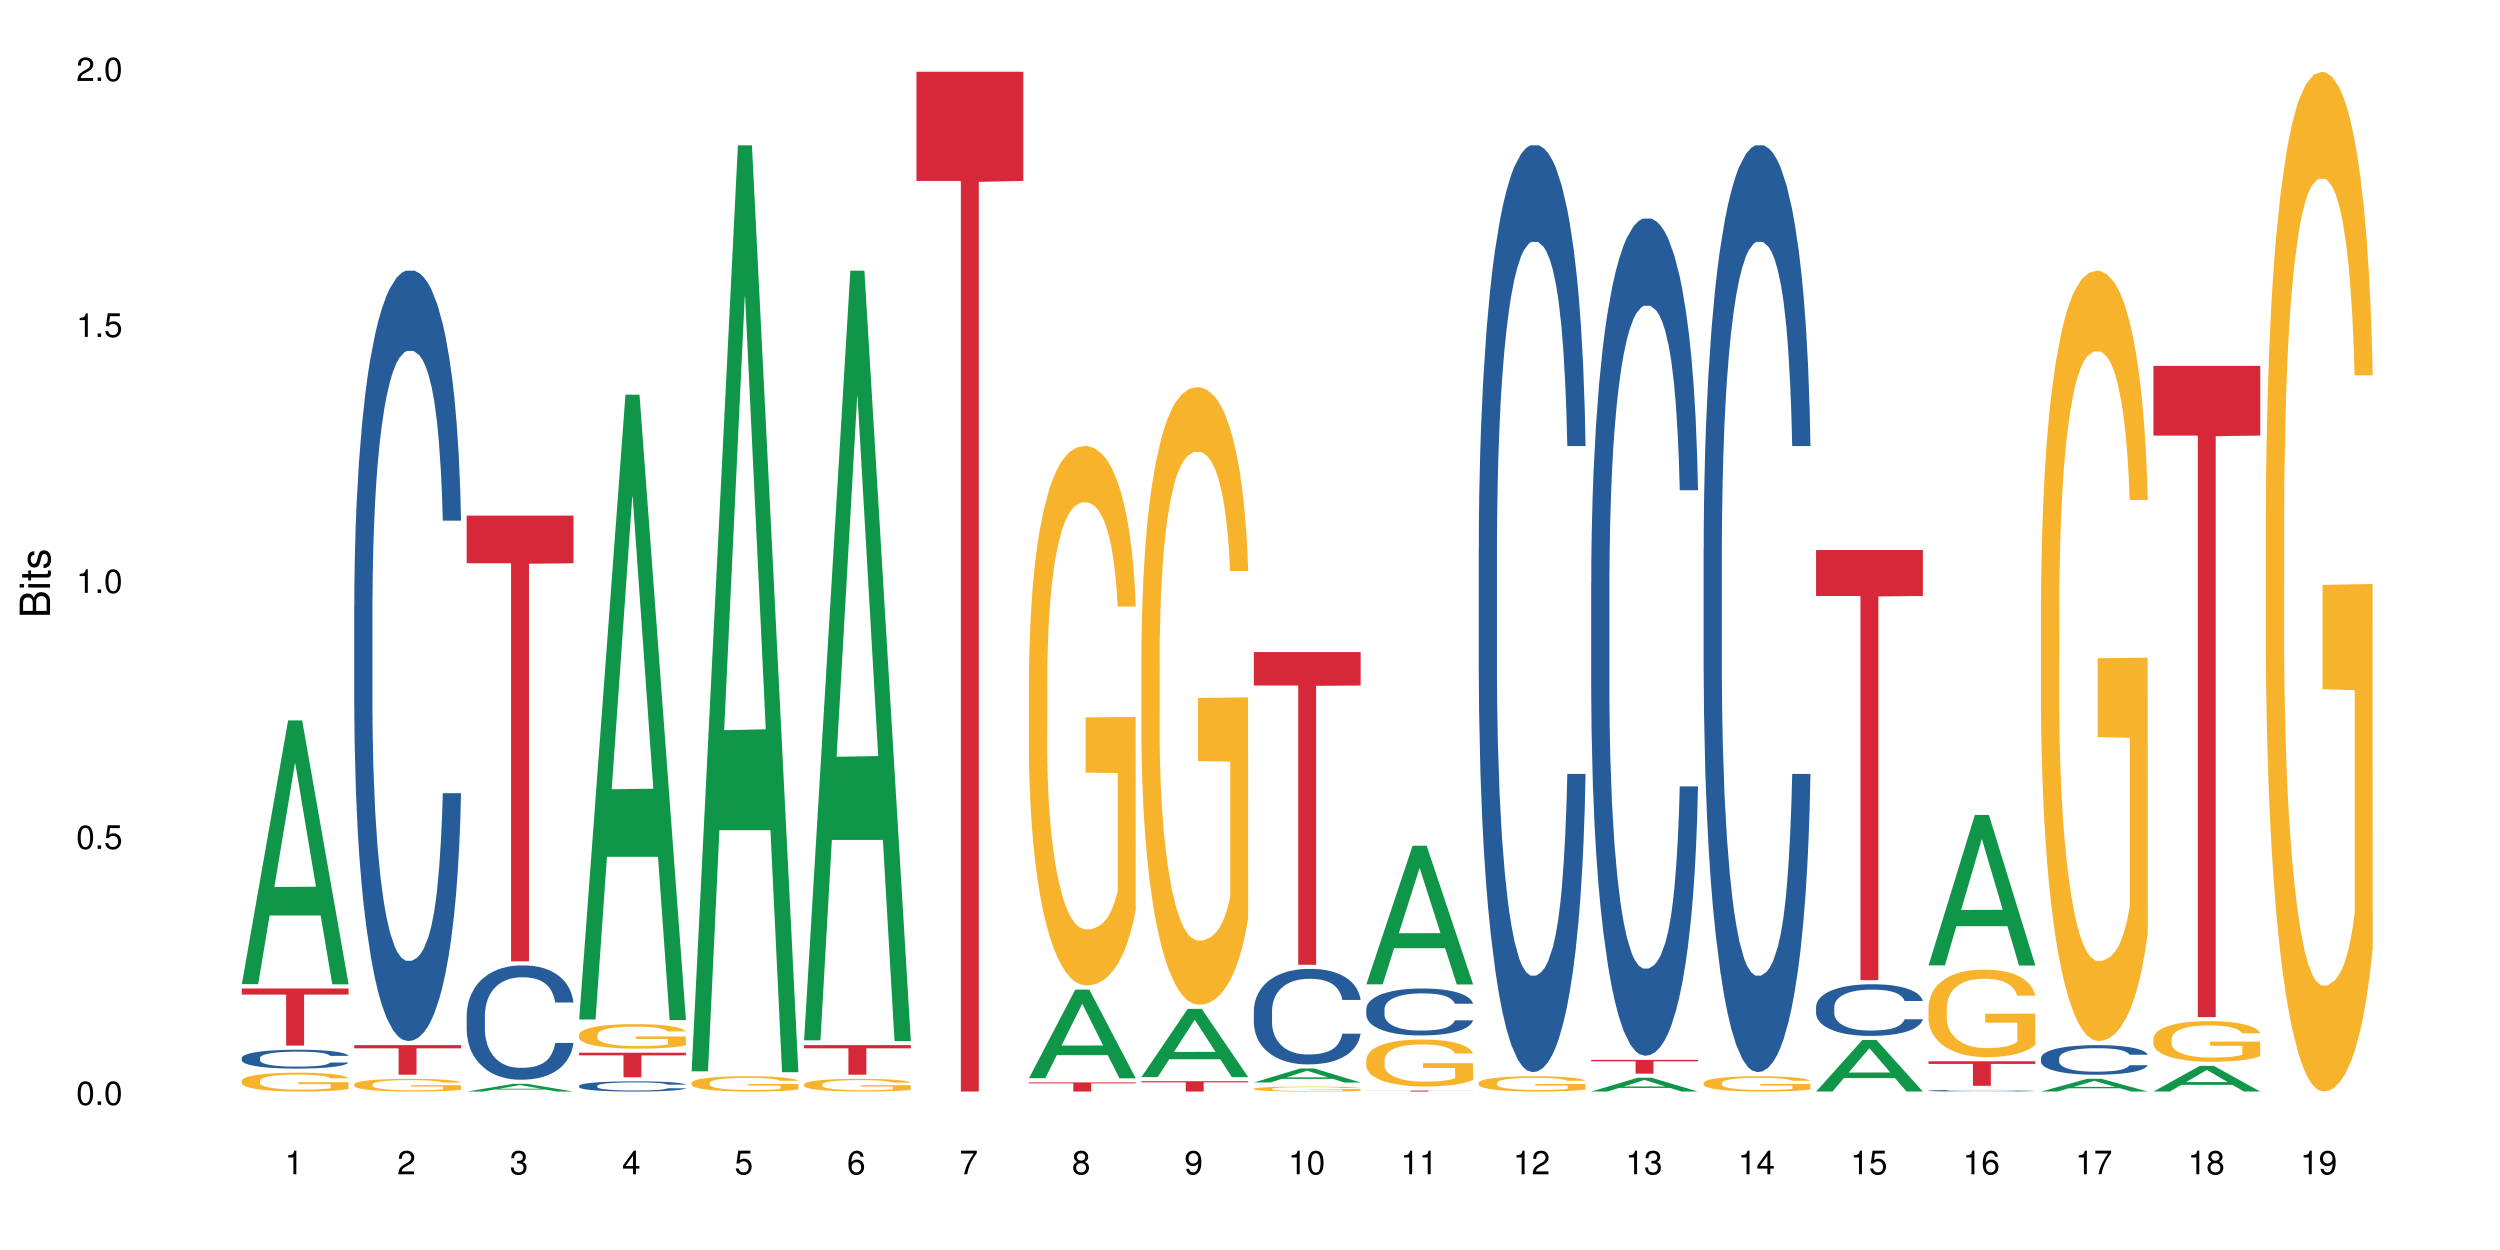 <?xml version="1.0" encoding="UTF-8"?>
<svg xmlns="http://www.w3.org/2000/svg" xmlns:xlink="http://www.w3.org/1999/xlink" width="720pt" height="360pt" viewBox="0 0 720 360" version="1.1">
<defs>
<g>
<symbol overflow="visible" id="glyph0-0">
<path style="stroke:none;" d=""/>
</symbol>
<symbol overflow="visible" id="glyph0-1">
<path style="stroke:none;" d="M 2.641 -6.797 C 2 -6.797 1.422 -6.531 1.078 -6.047 C 0.641 -5.453 0.406 -4.547 0.406 -3.297 C 0.406 -1 1.188 0.219 2.641 0.219 C 4.078 0.219 4.859 -1 4.859 -3.234 C 4.859 -4.562 4.656 -5.438 4.203 -6.047 C 3.844 -6.531 3.281 -6.797 2.641 -6.797 Z M 2.641 -6.047 C 3.547 -6.047 4 -5.125 4 -3.312 C 4 -1.375 3.562 -0.484 2.625 -0.484 C 1.734 -0.484 1.281 -1.422 1.281 -3.281 C 1.281 -5.141 1.734 -6.047 2.641 -6.047 Z M 2.641 -6.047 "/>
</symbol>
<symbol overflow="visible" id="glyph0-2">
<path style="stroke:none;" d="M 1.828 -1 L 0.828 -1 L 0.828 0 L 1.828 0 Z M 1.828 -1 "/>
</symbol>
<symbol overflow="visible" id="glyph0-3">
<path style="stroke:none;" d="M 4.562 -6.797 L 1.062 -6.797 L 0.547 -3.094 L 1.328 -3.094 C 1.719 -3.562 2.047 -3.734 2.578 -3.734 C 3.484 -3.734 4.062 -3.109 4.062 -2.094 C 4.062 -1.125 3.484 -0.531 2.578 -0.531 C 1.828 -0.531 1.375 -0.906 1.188 -1.672 L 0.328 -1.672 C 0.453 -1.109 0.547 -0.844 0.75 -0.594 C 1.125 -0.078 1.828 0.219 2.594 0.219 C 3.969 0.219 4.922 -0.781 4.922 -2.219 C 4.922 -3.562 4.031 -4.484 2.719 -4.484 C 2.25 -4.484 1.859 -4.359 1.469 -4.062 L 1.734 -5.969 L 4.562 -5.969 Z M 4.562 -6.797 "/>
</symbol>
<symbol overflow="visible" id="glyph0-4">
<path style="stroke:none;" d="M 2.484 -4.844 L 2.484 0 L 3.328 0 L 3.328 -6.797 L 2.766 -6.797 C 2.469 -5.75 2.281 -5.609 0.984 -5.453 L 0.984 -4.844 Z M 2.484 -4.844 "/>
</symbol>
<symbol overflow="visible" id="glyph0-5">
<path style="stroke:none;" d="M 4.859 -0.828 L 1.281 -0.828 C 1.359 -1.391 1.672 -1.75 2.5 -2.234 L 3.469 -2.75 C 4.406 -3.266 4.906 -3.969 4.906 -4.812 C 4.906 -5.375 4.672 -5.906 4.266 -6.266 C 3.859 -6.625 3.375 -6.797 2.719 -6.797 C 1.859 -6.797 1.219 -6.5 0.844 -5.922 C 0.609 -5.562 0.5 -5.125 0.484 -4.438 L 1.328 -4.438 C 1.359 -4.906 1.406 -5.188 1.531 -5.406 C 1.75 -5.812 2.188 -6.062 2.703 -6.062 C 3.469 -6.062 4.031 -5.516 4.031 -4.781 C 4.031 -4.25 3.719 -3.797 3.125 -3.438 L 2.234 -2.938 C 0.812 -2.141 0.406 -1.5 0.328 0 L 4.859 0 Z M 4.859 -0.828 "/>
</symbol>
<symbol overflow="visible" id="glyph0-6">
<path style="stroke:none;" d="M 2.125 -3.125 L 2.578 -3.125 C 3.516 -3.125 3.984 -2.703 3.984 -1.891 C 3.984 -1.031 3.469 -0.531 2.578 -0.531 C 1.656 -0.531 1.203 -0.984 1.156 -1.969 L 0.312 -1.969 C 0.344 -1.422 0.438 -1.078 0.609 -0.766 C 0.953 -0.109 1.625 0.219 2.547 0.219 C 3.953 0.219 4.859 -0.609 4.859 -1.906 C 4.859 -2.766 4.516 -3.25 3.703 -3.516 C 4.344 -3.766 4.656 -4.25 4.656 -4.938 C 4.656 -6.109 3.875 -6.797 2.578 -6.797 C 1.203 -6.797 0.484 -6.047 0.453 -4.609 L 1.297 -4.609 C 1.312 -5.016 1.344 -5.25 1.453 -5.453 C 1.641 -5.828 2.062 -6.062 2.594 -6.062 C 3.344 -6.062 3.797 -5.625 3.797 -4.906 C 3.797 -4.422 3.609 -4.141 3.25 -3.984 C 3.016 -3.891 2.719 -3.844 2.125 -3.844 Z M 2.125 -3.125 "/>
</symbol>
<symbol overflow="visible" id="glyph0-7">
<path style="stroke:none;" d="M 3.141 -1.625 L 3.141 0 L 3.984 0 L 3.984 -1.625 L 4.984 -1.625 L 4.984 -2.391 L 3.984 -2.391 L 3.984 -6.797 L 3.359 -6.797 L 0.266 -2.516 L 0.266 -1.625 Z M 3.141 -2.391 L 1 -2.391 L 3.141 -5.359 Z M 3.141 -2.391 "/>
</symbol>
<symbol overflow="visible" id="glyph0-8">
<path style="stroke:none;" d="M 4.781 -5.031 C 4.609 -6.141 3.891 -6.797 2.844 -6.797 C 2.094 -6.797 1.422 -6.438 1.031 -5.828 C 0.609 -5.172 0.406 -4.344 0.406 -3.094 C 0.406 -1.953 0.578 -1.234 0.984 -0.625 C 1.359 -0.078 1.953 0.219 2.703 0.219 C 3.984 0.219 4.922 -0.734 4.922 -2.078 C 4.922 -3.344 4.062 -4.234 2.844 -4.234 C 2.172 -4.234 1.641 -3.969 1.281 -3.469 C 1.281 -5.125 1.828 -6.047 2.797 -6.047 C 3.391 -6.047 3.797 -5.672 3.938 -5.031 Z M 2.734 -3.484 C 3.547 -3.484 4.062 -2.922 4.062 -2 C 4.062 -1.156 3.484 -0.531 2.703 -0.531 C 1.922 -0.531 1.328 -1.188 1.328 -2.047 C 1.328 -2.891 1.906 -3.484 2.734 -3.484 Z M 2.734 -3.484 "/>
</symbol>
<symbol overflow="visible" id="glyph0-9">
<path style="stroke:none;" d="M 4.984 -6.797 L 0.438 -6.797 L 0.438 -5.969 L 4.109 -5.969 C 2.5 -3.656 1.828 -2.234 1.328 0 L 2.219 0 C 2.594 -2.172 3.453 -4.047 4.984 -6.094 Z M 4.984 -6.797 "/>
</symbol>
<symbol overflow="visible" id="glyph0-10">
<path style="stroke:none;" d="M 3.75 -3.578 C 4.453 -4 4.688 -4.344 4.688 -4.984 C 4.688 -6.047 3.844 -6.797 2.641 -6.797 C 1.438 -6.797 0.594 -6.047 0.594 -4.984 C 0.594 -4.359 0.828 -4.016 1.516 -3.578 C 0.734 -3.203 0.359 -2.641 0.359 -1.891 C 0.359 -0.641 1.297 0.219 2.641 0.219 C 3.984 0.219 4.922 -0.641 4.922 -1.875 C 4.922 -2.641 4.531 -3.203 3.75 -3.578 Z M 2.641 -6.047 C 3.359 -6.047 3.812 -5.625 3.812 -4.969 C 3.812 -4.344 3.344 -3.922 2.641 -3.922 C 1.922 -3.922 1.453 -4.344 1.453 -4.984 C 1.453 -5.625 1.922 -6.047 2.641 -6.047 Z M 2.641 -3.203 C 3.484 -3.203 4.062 -2.672 4.062 -1.875 C 4.062 -1.062 3.484 -0.531 2.625 -0.531 C 1.797 -0.531 1.219 -1.078 1.219 -1.875 C 1.219 -2.672 1.797 -3.203 2.641 -3.203 Z M 2.641 -3.203 "/>
</symbol>
<symbol overflow="visible" id="glyph0-11">
<path style="stroke:none;" d="M 0.516 -1.547 C 0.672 -0.438 1.406 0.219 2.438 0.219 C 3.188 0.219 3.859 -0.141 4.266 -0.75 C 4.688 -1.406 4.891 -2.25 4.891 -3.484 C 4.891 -4.625 4.703 -5.359 4.312 -5.953 C 3.938 -6.5 3.344 -6.797 2.594 -6.797 C 1.297 -6.797 0.359 -5.844 0.359 -4.516 C 0.359 -3.25 1.234 -2.344 2.453 -2.344 C 3.094 -2.344 3.562 -2.578 4.016 -3.109 C 4 -1.453 3.469 -0.531 2.5 -0.531 C 1.906 -0.531 1.484 -0.906 1.359 -1.547 Z M 2.578 -6.062 C 3.375 -6.062 3.969 -5.406 3.969 -4.531 C 3.969 -3.688 3.375 -3.094 2.547 -3.094 C 1.734 -3.094 1.234 -3.672 1.234 -4.578 C 1.234 -5.438 1.797 -6.062 2.578 -6.062 Z M 2.578 -6.062 "/>
</symbol>
<symbol overflow="visible" id="glyph1-0">
<path style="stroke:none;" d=""/>
</symbol>
<symbol overflow="visible" id="glyph1-1">
<path style="stroke:none;" d="M 0 -0.953 L 0 -4.891 C 0 -5.719 -0.234 -6.344 -0.734 -6.797 C -1.188 -7.234 -1.812 -7.469 -2.5 -7.469 C -3.547 -7.469 -4.188 -7 -4.625 -5.875 C -4.984 -6.672 -5.641 -7.094 -6.531 -7.094 C -7.156 -7.094 -7.734 -6.859 -8.141 -6.391 C -8.562 -5.938 -8.75 -5.344 -8.75 -4.5 L -8.75 -0.953 Z M -4.984 -2.062 L -7.766 -2.062 L -7.766 -4.219 C -7.766 -4.844 -7.688 -5.203 -7.453 -5.5 C -7.219 -5.812 -6.859 -5.969 -6.375 -5.969 C -5.906 -5.969 -5.531 -5.812 -5.297 -5.5 C -5.062 -5.203 -4.984 -4.844 -4.984 -4.219 Z M -0.984 -2.062 L -4 -2.062 L -4 -4.781 C -4 -5.328 -3.859 -5.688 -3.578 -5.953 C -3.297 -6.219 -2.922 -6.359 -2.484 -6.359 C -2.062 -6.359 -1.688 -6.219 -1.406 -5.953 C -1.109 -5.688 -0.984 -5.328 -0.984 -4.781 Z M -0.984 -2.062 "/>
</symbol>
<symbol overflow="visible" id="glyph1-2">
<path style="stroke:none;" d="M -6.281 -1.797 L -6.281 -0.797 L 0 -0.797 L 0 -1.797 Z M -8.75 -1.797 L -8.75 -0.797 L -7.484 -0.797 L -7.484 -1.797 Z M -8.75 -1.797 "/>
</symbol>
<symbol overflow="visible" id="glyph1-3">
<path style="stroke:none;" d="M -6.281 -3.047 L -6.281 -2.016 L -8.016 -2.016 L -8.016 -1.016 L -6.281 -1.016 L -6.281 -0.172 L -5.469 -0.172 L -5.469 -1.016 L -0.719 -1.016 C -0.078 -1.016 0.281 -1.453 0.281 -2.234 C 0.281 -2.469 0.25 -2.719 0.188 -3.047 L -0.641 -3.047 C -0.609 -2.922 -0.594 -2.766 -0.594 -2.562 C -0.594 -2.141 -0.719 -2.016 -1.156 -2.016 L -5.469 -2.016 L -5.469 -3.047 Z M -6.281 -3.047 "/>
</symbol>
<symbol overflow="visible" id="glyph1-4">
<path style="stroke:none;" d="M -4.531 -5.25 C -5.766 -5.25 -6.469 -4.422 -6.469 -2.969 C -6.469 -1.516 -5.719 -0.562 -4.547 -0.562 C -3.562 -0.562 -3.094 -1.062 -2.734 -2.562 L -2.516 -3.484 C -2.344 -4.188 -2.094 -4.469 -1.625 -4.469 C -1.047 -4.469 -0.641 -3.875 -0.641 -3 C -0.641 -2.453 -0.797 -2 -1.062 -1.75 C -1.25 -1.594 -1.422 -1.531 -1.875 -1.469 L -1.875 -0.406 C -0.422 -0.453 0.281 -1.266 0.281 -2.922 C 0.281 -4.5 -0.5 -5.516 -1.719 -5.516 C -2.656 -5.516 -3.172 -4.984 -3.469 -3.734 L -3.703 -2.766 C -3.891 -1.953 -4.156 -1.609 -4.594 -1.609 C -5.172 -1.609 -5.547 -2.125 -5.547 -2.938 C -5.547 -3.75 -5.203 -4.172 -4.531 -4.203 Z M -4.531 -5.25 "/>
</symbol>
</g>
</defs>
<g id="surface31524">
<rect x="0" y="0" width="720" height="360" style="fill:rgb(100%,100%,100%);fill-opacity:1;stroke:none;"/>
<path style=" stroke:none;fill-rule:nonzero;fill:rgb(6.275%,58.824%,28.235%);fill-opacity:1;" d="M 69.629 283.422 L 69.664 283.352 L 82.973 207.484 L 87.02 207.484 L 100.395 283.496 L 95.695 283.496 L 92.344 263.652 L 77.648 263.652 L 74.363 283.422 L 69.629 283.422 L 79.062 255.445 L 90.996 255.375 L 85.047 219.902 L 84.98 219.832 L 84.914 220.043 L 79.031 255.375 L 79.062 255.445 Z M 69.629 283.422 "/>
<path style=" stroke:none;fill-rule:nonzero;fill:rgb(14.51%,36.078%,60%);fill-opacity:1;" d="M 69.629 304.684 L 69.668 304.68 L 69.668 304.559 L 69.781 304.371 L 70.043 304.133 L 70.305 303.969 L 70.98 303.676 L 71.918 303.391 L 72.895 303.172 L 73.605 303.043 L 74.246 302.945 L 75.707 302.762 L 76.645 302.664 L 77.66 302.582 L 78.898 302.496 L 79.797 302.445 L 81.824 302.367 L 83.324 302.332 L 84.488 302.316 L 87 302.316 L 88.5 302.336 L 89.59 302.363 L 90.789 302.402 L 91.805 302.445 L 93.566 302.555 L 95.145 302.695 L 95.855 302.773 L 96.98 302.93 L 97.844 303.078 L 98.445 303.207 L 99.121 303.391 L 99.719 303.613 L 100.172 303.867 L 100.395 304.082 L 95.145 304.082 L 94.879 303.883 L 94.582 303.73 L 94.016 303.523 L 93.453 303.383 L 92.668 303.238 L 91.953 303.141 L 90.977 303.047 L 90.113 302.988 L 89.215 302.945 L 88.352 302.914 L 86.699 302.883 L 84.789 302.883 L 84.074 302.895 L 82.609 302.934 L 81.824 302.969 L 80.699 303.039 L 79.91 303.102 L 78.973 303.203 L 78.332 303.285 L 77.547 303.414 L 76.984 303.531 L 76.344 303.695 L 75.969 303.82 L 75.633 303.957 L 75.332 304.121 L 75.105 304.297 L 74.957 304.48 L 74.883 304.66 L 74.883 305.43 L 74.957 305.609 L 75.145 305.816 L 75.633 306.121 L 76.344 306.383 L 77.172 306.59 L 77.957 306.742 L 78.41 306.809 L 79.008 306.891 L 79.949 306.988 L 81.297 307.09 L 82.086 307.129 L 83.285 307.168 L 84.523 307.188 L 86.176 307.188 L 87.641 307.168 L 88.613 307.145 L 89.629 307.102 L 91.016 307.02 L 91.879 306.938 L 92.629 306.844 L 93.191 306.75 L 93.566 306.672 L 94.129 306.516 L 94.582 306.348 L 94.918 306.176 L 95.145 306.004 L 100.395 306.004 L 100.172 306.203 L 99.832 306.398 L 99.496 306.543 L 98.969 306.715 L 98.371 306.871 L 97.508 307.043 L 96.793 307.156 L 95.855 307.281 L 94.992 307.375 L 94.055 307.461 L 92.668 307.559 L 91.766 307.609 L 90.789 307.656 L 89.629 307.695 L 88.164 307.73 L 86.59 307.75 L 85.125 307.754 L 83.551 307.746 L 82.387 307.723 L 80.848 307.68 L 78.934 307.59 L 77.547 307.496 L 76.457 307.402 L 75.52 307.301 L 74.469 307.168 L 73.117 306.949 L 72.293 306.781 L 71.73 306.641 L 71.094 306.449 L 70.641 306.273 L 70.117 305.996 L 69.742 305.641 L 69.629 305.367 Z M 69.629 304.684 "/>
<path style=" stroke:none;fill-rule:nonzero;fill:rgb(96.863%,70.196%,16.863%);fill-opacity:1;" d="M 69.629 311.262 L 69.668 311.258 L 69.668 311.16 L 69.816 310.934 L 70.191 310.629 L 70.68 310.375 L 71.207 310.176 L 71.543 310.07 L 72.105 309.922 L 72.594 309.812 L 73.832 309.59 L 75.406 309.379 L 76.27 309.293 L 77.246 309.207 L 78.633 309.113 L 79.273 309.078 L 81.223 309 L 83.438 308.949 L 85.875 308.934 L 87 308.938 L 88.539 308.957 L 90.641 309.012 L 91.84 309.062 L 92.777 309.113 L 93.754 309.176 L 94.957 309.277 L 96.082 309.395 L 96.98 309.516 L 97.883 309.664 L 98.633 309.824 L 99.27 309.996 L 99.832 310.203 L 100.172 310.379 L 100.395 310.551 L 95.18 310.551 L 94.879 310.379 L 94.543 310.246 L 93.98 310.082 L 93.418 309.961 L 92.855 309.867 L 91.805 309.738 L 90.902 309.66 L 89.777 309.59 L 88.691 309.543 L 87.453 309.516 L 86.699 309.504 L 84.711 309.504 L 82.91 309.539 L 81.859 309.578 L 81.109 309.617 L 80.059 309.695 L 79.422 309.754 L 79.047 309.793 L 77.922 309.945 L 77.172 310.086 L 76.758 310.18 L 76.234 310.328 L 75.859 310.465 L 75.445 310.66 L 75.219 310.812 L 74.918 311.148 L 74.883 312.043 L 74.996 312.23 L 75.219 312.434 L 75.52 312.613 L 75.969 312.801 L 76.422 312.945 L 77.207 313.141 L 77.883 313.27 L 78.41 313.352 L 79.422 313.488 L 79.836 313.531 L 80.809 313.621 L 81.824 313.691 L 83.062 313.75 L 84 313.781 L 85.5 313.805 L 87.414 313.805 L 89.664 313.773 L 91.09 313.734 L 92.066 313.695 L 92.703 313.66 L 93.492 313.605 L 94.055 313.555 L 94.582 313.5 L 95.219 313.418 L 95.219 312.23 L 85.949 312.227 L 85.949 311.668 L 100.359 311.664 L 100.395 313.605 L 99.609 313.738 L 98.633 313.871 L 97.695 313.969 L 96.719 314.055 L 95.332 314.148 L 94.203 314.207 L 92.48 314.277 L 90.902 314.32 L 89.254 314.352 L 87.789 314.367 L 86.062 314.371 L 84.523 314.359 L 82.875 314.332 L 81.562 314.293 L 80.359 314.242 L 79.16 314.176 L 77.66 314.074 L 76.684 313.988 L 75.672 313.883 L 74.656 313.762 L 73.758 313.625 L 73.156 313.523 L 72.555 313.402 L 71.918 313.254 L 71.316 313.086 L 70.867 312.93 L 70.453 312.758 L 70.156 312.594 L 69.855 312.371 L 69.703 312.191 L 69.629 312.035 Z M 69.629 311.262 "/>
<path style=" stroke:none;fill-rule:nonzero;fill:rgb(83.922%,15.686%,22.353%);fill-opacity:1;" d="M 69.629 284.676 L 100.395 284.676 L 100.395 286.438 L 87.574 286.453 L 87.574 301.137 L 82.414 301.137 L 82.414 286.469 L 82.34 286.438 L 69.629 286.438 Z M 69.629 284.676 "/>
<path style=" stroke:none;fill-rule:nonzero;fill:rgb(14.51%,36.078%,60%);fill-opacity:1;" d="M 102.016 174.484 L 102.051 174.281 L 102.051 169.414 L 102.164 161.707 L 102.426 151.973 L 102.691 145.281 L 103.367 133.312 L 104.305 121.754 L 105.277 112.828 L 105.992 107.559 L 106.629 103.5 L 108.094 95.996 L 109.031 92.145 L 110.043 88.695 L 111.281 85.246 L 112.184 83.219 L 114.207 79.973 L 115.711 78.555 L 116.871 77.945 L 119.387 77.945 L 120.887 78.758 L 121.977 79.77 L 123.176 81.395 L 124.188 83.219 L 125.953 87.68 L 127.527 93.359 L 128.242 96.605 L 129.367 102.891 L 130.23 108.977 L 130.832 114.25 L 131.504 121.754 L 132.105 130.879 L 132.555 141.223 L 132.781 149.945 L 127.527 149.945 L 127.266 141.832 L 126.965 135.547 L 126.402 127.23 L 125.84 121.348 L 125.051 115.465 L 124.34 111.613 L 123.363 107.758 L 122.5 105.324 L 121.602 103.5 L 120.738 102.285 L 119.086 101.066 L 117.172 101.066 L 116.461 101.473 L 114.996 103.094 L 114.207 104.516 L 113.082 107.355 L 112.297 109.992 L 111.359 114.047 L 110.719 117.496 L 109.934 122.77 L 109.367 127.434 L 108.73 134.125 L 108.355 139.195 L 108.02 144.875 L 107.719 151.566 L 107.492 158.664 L 107.344 166.168 L 107.27 173.473 L 107.27 204.906 L 107.344 212.207 L 107.531 220.727 L 108.02 233.098 L 108.73 243.848 L 109.555 252.367 L 110.344 258.449 L 110.793 261.289 L 111.395 264.535 L 112.332 268.59 L 113.684 272.648 L 114.473 274.27 L 115.672 275.891 L 116.91 276.703 L 118.562 276.703 L 120.023 275.891 L 121 274.879 L 122.012 273.254 L 123.402 269.809 L 124.266 266.562 L 125.016 262.707 L 125.578 258.855 L 125.953 255.609 L 126.516 249.324 L 126.965 242.426 L 127.305 235.328 L 127.527 228.434 L 132.781 228.434 L 132.555 236.547 L 132.219 244.457 L 131.879 250.336 L 131.355 257.438 L 130.754 263.723 L 129.891 270.82 L 129.18 275.484 L 128.242 280.555 L 127.379 284.41 L 126.441 287.859 L 125.051 291.914 L 124.152 293.941 L 123.176 295.766 L 122.012 297.391 L 120.551 298.809 L 118.973 299.621 L 117.512 299.824 L 115.934 299.418 L 114.773 298.605 L 113.234 296.781 L 111.32 293.129 L 109.934 289.277 L 108.844 285.422 L 107.906 281.367 L 106.855 275.891 L 105.504 266.969 L 104.68 260.07 L 104.117 254.395 L 103.477 246.484 L 103.027 239.387 L 102.504 228.027 L 102.129 213.629 L 102.016 202.473 Z M 102.016 174.484 "/>
<path style=" stroke:none;fill-rule:nonzero;fill:rgb(96.863%,70.196%,16.863%);fill-opacity:1;" d="M 102.016 312.273 L 102.051 312.27 L 102.051 312.203 L 102.203 312.051 L 102.578 311.844 L 103.066 311.672 L 103.59 311.539 L 103.93 311.469 L 104.492 311.367 L 104.98 311.293 L 106.219 311.145 L 107.793 311.004 L 108.656 310.941 L 109.633 310.887 L 111.02 310.82 L 111.656 310.797 L 113.609 310.746 L 115.824 310.711 L 118.262 310.699 L 119.387 310.703 L 120.926 310.719 L 123.027 310.754 L 124.227 310.789 L 125.164 310.82 L 126.141 310.867 L 127.34 310.934 L 128.465 311.012 L 129.367 311.094 L 130.266 311.195 L 131.02 311.301 L 131.656 311.418 L 132.219 311.559 L 132.555 311.676 L 132.781 311.793 L 127.566 311.793 L 127.266 311.676 L 126.93 311.586 L 126.367 311.477 L 125.801 311.395 L 125.238 311.332 L 124.188 311.242 L 123.289 311.191 L 122.164 311.145 L 121.074 311.113 L 119.836 311.094 L 119.086 311.086 L 117.098 311.086 L 115.297 311.109 L 114.246 311.137 L 113.496 311.164 L 112.445 311.215 L 111.809 311.254 L 111.434 311.281 L 110.309 311.387 L 109.555 311.48 L 109.145 311.543 L 108.617 311.645 L 108.242 311.734 L 107.832 311.867 L 107.605 311.969 L 107.305 312.195 L 107.27 312.801 L 107.379 312.926 L 107.605 313.062 L 107.906 313.184 L 108.355 313.312 L 108.805 313.41 L 109.594 313.539 L 110.27 313.625 L 110.793 313.684 L 111.809 313.773 L 112.219 313.805 L 113.195 313.863 L 114.207 313.91 L 115.445 313.953 L 116.387 313.973 L 117.887 313.988 L 119.801 313.988 L 122.051 313.969 L 123.477 313.941 L 124.453 313.914 L 125.09 313.891 L 125.879 313.855 L 126.441 313.82 L 126.965 313.785 L 127.605 313.727 L 127.605 312.926 L 118.336 312.922 L 118.336 312.547 L 132.742 312.543 L 132.781 313.855 L 131.992 313.945 L 131.02 314.031 L 130.078 314.098 L 129.105 314.156 L 127.715 314.219 L 126.59 314.262 L 124.863 314.309 L 123.289 314.336 L 121.637 314.355 L 120.176 314.367 L 118.449 314.371 L 116.91 314.363 L 115.258 314.344 L 113.945 314.316 L 112.746 314.285 L 111.547 314.238 L 110.043 314.168 L 109.07 314.113 L 108.055 314.043 L 107.043 313.957 L 106.141 313.867 L 105.543 313.797 L 104.941 313.719 L 104.305 313.617 L 103.703 313.504 L 103.254 313.398 L 102.84 313.281 L 102.539 313.172 L 102.238 313.02 L 102.09 312.898 L 102.016 312.797 Z M 102.016 312.273 "/>
<path style=" stroke:none;fill-rule:nonzero;fill:rgb(83.922%,15.686%,22.353%);fill-opacity:1;" d="M 102.016 301.004 L 132.781 301.004 L 132.781 301.914 L 119.957 301.922 L 119.957 309.523 L 114.801 309.523 L 114.801 301.93 L 114.727 301.914 L 102.016 301.914 Z M 102.016 301.004 "/>
<path style=" stroke:none;fill-rule:nonzero;fill:rgb(6.275%,58.824%,28.235%);fill-opacity:1;" d="M 134.402 314.367 L 134.434 314.367 L 147.746 312.141 L 151.789 312.141 L 165.168 314.371 L 160.465 314.371 L 157.113 313.789 L 142.422 313.789 L 139.133 314.367 L 134.402 314.367 L 143.836 313.547 L 155.766 313.547 L 149.816 312.504 L 149.75 312.504 L 149.684 312.508 L 143.801 313.547 L 143.836 313.547 Z M 134.402 314.367 "/>
<path style=" stroke:none;fill-rule:nonzero;fill:rgb(14.51%,36.078%,60%);fill-opacity:1;" d="M 134.402 292.367 L 134.438 292.336 L 134.438 291.617 L 134.551 290.473 L 134.812 289.027 L 135.074 288.035 L 135.75 286.262 L 136.688 284.547 L 137.664 283.223 L 138.379 282.438 L 139.016 281.836 L 140.48 280.723 L 141.418 280.152 L 142.43 279.641 L 143.668 279.129 L 144.57 278.828 L 146.594 278.348 L 148.094 278.137 L 149.258 278.047 L 151.773 278.047 L 153.273 278.168 L 154.359 278.316 L 155.562 278.559 L 156.574 278.828 L 158.34 279.492 L 159.914 280.332 L 160.629 280.816 L 161.754 281.746 L 162.617 282.648 L 163.215 283.434 L 163.891 284.547 L 164.492 285.898 L 164.941 287.434 L 165.168 288.727 L 159.914 288.727 L 159.652 287.523 L 159.352 286.59 L 158.789 285.359 L 158.227 284.484 L 157.438 283.613 L 156.727 283.039 L 155.75 282.469 L 154.887 282.109 L 153.984 281.836 L 153.125 281.656 L 151.473 281.477 L 149.559 281.477 L 148.848 281.535 L 147.383 281.777 L 146.594 281.988 L 145.469 282.41 L 144.68 282.801 L 143.742 283.402 L 143.105 283.914 L 142.316 284.695 L 141.754 285.387 L 141.117 286.379 L 140.742 287.133 L 140.402 287.977 L 140.105 288.969 L 139.879 290.02 L 139.727 291.133 L 139.652 292.219 L 139.652 296.879 L 139.727 297.965 L 139.918 299.227 L 140.402 301.062 L 141.117 302.656 L 141.941 303.922 L 142.73 304.824 L 143.18 305.246 L 143.781 305.727 L 144.719 306.328 L 146.07 306.93 L 146.855 307.172 L 148.059 307.41 L 149.297 307.531 L 150.945 307.531 L 152.41 307.41 L 153.387 307.262 L 154.398 307.02 L 155.785 306.508 L 156.648 306.027 L 157.398 305.457 L 157.965 304.883 L 158.34 304.402 L 158.902 303.469 L 159.352 302.445 L 159.688 301.395 L 159.914 300.371 L 165.168 300.371 L 164.941 301.574 L 164.605 302.746 L 164.266 303.621 L 163.742 304.672 L 163.141 305.605 L 162.277 306.66 L 161.566 307.352 L 160.629 308.102 L 159.766 308.676 L 158.824 309.188 L 157.438 309.789 L 156.539 310.09 L 155.562 310.359 L 154.398 310.602 L 152.934 310.812 L 151.359 310.93 L 149.895 310.961 L 148.32 310.902 L 147.156 310.781 L 145.617 310.512 L 143.707 309.969 L 142.316 309.398 L 141.23 308.824 L 140.293 308.223 L 139.242 307.41 L 137.891 306.086 L 137.066 305.062 L 136.5 304.223 L 135.863 303.047 L 135.414 301.996 L 134.887 300.312 L 134.512 298.176 L 134.402 296.52 Z M 134.402 292.367 "/>
<path style=" stroke:none;fill-rule:nonzero;fill:rgb(83.922%,15.686%,22.353%);fill-opacity:1;" d="M 134.402 148.488 L 165.168 148.488 L 165.168 162.23 L 152.344 162.352 L 152.344 276.867 L 147.188 276.867 L 147.188 162.473 L 147.109 162.23 L 134.402 162.23 Z M 134.402 148.488 "/>
<path style=" stroke:none;fill-rule:nonzero;fill:rgb(6.275%,58.824%,28.235%);fill-opacity:1;" d="M 166.785 293.602 L 166.82 293.43 L 180.133 113.66 L 184.176 113.66 L 197.551 293.77 L 192.852 293.77 L 189.5 246.754 L 174.805 246.754 L 171.52 293.602 L 166.785 293.602 L 176.219 227.309 L 188.152 227.137 L 182.203 143.086 L 182.137 142.918 L 182.07 143.426 L 176.188 227.137 L 176.219 227.309 Z M 166.785 293.602 "/>
<path style=" stroke:none;fill-rule:nonzero;fill:rgb(14.51%,36.078%,60%);fill-opacity:1;" d="M 166.785 312.711 L 166.824 312.707 L 166.824 312.641 L 166.938 312.539 L 167.199 312.41 L 167.461 312.324 L 168.137 312.164 L 169.074 312.012 L 170.051 311.891 L 170.762 311.824 L 171.402 311.77 L 172.863 311.668 L 173.801 311.617 L 174.816 311.574 L 176.055 311.527 L 176.953 311.5 L 178.98 311.457 L 180.48 311.438 L 181.645 311.43 L 184.156 311.43 L 185.66 311.441 L 186.746 311.453 L 187.949 311.477 L 188.961 311.5 L 190.723 311.559 L 192.301 311.633 L 193.012 311.676 L 194.137 311.762 L 195 311.84 L 195.602 311.91 L 196.277 312.012 L 196.879 312.133 L 197.328 312.27 L 197.551 312.383 L 192.301 312.383 L 192.039 312.277 L 191.738 312.195 L 191.176 312.082 L 190.613 312.004 L 189.824 311.926 L 189.109 311.875 L 188.137 311.824 L 187.273 311.793 L 186.371 311.77 L 185.508 311.754 L 183.859 311.738 L 181.945 311.738 L 181.23 311.742 L 179.77 311.762 L 178.98 311.781 L 177.855 311.82 L 177.066 311.855 L 176.129 311.91 L 175.492 311.953 L 174.703 312.023 L 174.141 312.086 L 173.504 312.176 L 173.129 312.242 L 172.789 312.316 L 172.488 312.406 L 172.266 312.5 L 172.113 312.598 L 172.039 312.695 L 172.039 313.113 L 172.113 313.211 L 172.301 313.324 L 172.789 313.484 L 173.504 313.629 L 174.328 313.742 L 175.117 313.824 L 175.566 313.859 L 176.168 313.902 L 177.105 313.957 L 178.453 314.012 L 179.242 314.031 L 180.445 314.055 L 181.684 314.062 L 183.332 314.062 L 184.797 314.055 L 185.77 314.039 L 186.785 314.02 L 188.172 313.973 L 189.035 313.93 L 189.785 313.879 L 190.348 313.828 L 190.723 313.785 L 191.285 313.703 L 191.738 313.609 L 192.074 313.516 L 192.301 313.426 L 197.551 313.426 L 197.328 313.531 L 196.988 313.637 L 196.652 313.715 L 196.125 313.809 L 195.527 313.891 L 194.664 313.984 L 193.949 314.047 L 193.012 314.117 L 192.148 314.168 L 191.211 314.211 L 189.824 314.266 L 188.922 314.293 L 187.949 314.316 L 186.785 314.34 L 185.32 314.355 L 183.746 314.367 L 182.281 314.371 L 180.707 314.367 L 179.543 314.355 L 178.004 314.332 L 176.09 314.281 L 174.703 314.23 L 173.613 314.18 L 172.676 314.125 L 171.625 314.055 L 170.277 313.934 L 169.449 313.844 L 168.887 313.77 L 168.25 313.664 L 167.801 313.57 L 167.273 313.418 L 166.898 313.227 L 166.785 313.082 Z M 166.785 312.711 "/>
<path style=" stroke:none;fill-rule:nonzero;fill:rgb(96.863%,70.196%,16.863%);fill-opacity:1;" d="M 166.785 297.973 L 166.824 297.969 L 166.824 297.84 L 166.973 297.547 L 167.348 297.148 L 167.836 296.82 L 168.363 296.562 L 168.699 296.426 L 169.262 296.23 L 169.75 296.09 L 170.988 295.801 L 172.562 295.531 L 173.426 295.414 L 174.402 295.305 L 175.793 295.18 L 176.43 295.137 L 178.379 295.031 L 180.594 294.969 L 183.031 294.949 L 184.156 294.957 L 185.695 294.98 L 187.797 295.051 L 188.996 295.117 L 189.938 295.18 L 190.91 295.266 L 192.113 295.395 L 193.238 295.551 L 194.137 295.703 L 195.039 295.898 L 195.789 296.102 L 196.426 296.328 L 196.988 296.602 L 197.328 296.824 L 197.551 297.051 L 192.336 297.051 L 192.039 296.824 L 191.699 296.652 L 191.137 296.438 L 190.574 296.285 L 190.012 296.16 L 188.961 295.992 L 188.059 295.891 L 186.934 295.801 L 185.848 295.742 L 184.609 295.703 L 183.859 295.691 L 181.871 295.691 L 180.066 295.734 L 179.02 295.789 L 178.266 295.84 L 177.215 295.938 L 176.578 296.012 L 176.203 296.066 L 175.078 296.266 L 174.328 296.445 L 173.914 296.566 L 173.391 296.762 L 173.016 296.934 L 172.602 297.191 L 172.375 297.387 L 172.078 297.824 L 172.039 298.984 L 172.152 299.23 L 172.375 299.496 L 172.676 299.727 L 173.129 299.973 L 173.578 300.16 L 174.367 300.41 L 175.039 300.578 L 175.566 300.688 L 176.578 300.863 L 176.992 300.922 L 177.969 301.035 L 178.98 301.125 L 180.219 301.203 L 181.156 301.242 L 182.656 301.273 L 184.57 301.273 L 186.82 301.234 L 188.246 301.184 L 189.223 301.133 L 189.859 301.09 L 190.648 301.016 L 191.211 300.953 L 191.738 300.883 L 192.375 300.773 L 192.375 299.23 L 183.105 299.223 L 183.105 298.504 L 197.516 298.496 L 197.551 301.016 L 196.766 301.191 L 195.789 301.359 L 194.852 301.488 L 193.875 301.598 L 192.488 301.719 L 191.363 301.797 L 189.637 301.887 L 188.059 301.945 L 186.41 301.984 L 184.945 302.004 L 183.219 302.012 L 181.684 301.996 L 180.031 301.957 L 178.719 301.906 L 177.516 301.844 L 176.316 301.758 L 174.816 301.625 L 173.84 301.512 L 172.828 301.379 L 171.812 301.219 L 170.914 301.043 L 170.312 300.906 L 169.711 300.754 L 169.074 300.559 L 168.477 300.34 L 168.023 300.141 L 167.613 299.914 L 167.312 299.703 L 167.012 299.41 L 166.859 299.18 L 166.785 298.98 Z M 166.785 297.973 "/>
<path style=" stroke:none;fill-rule:nonzero;fill:rgb(83.922%,15.686%,22.353%);fill-opacity:1;" d="M 166.785 303.191 L 197.551 303.191 L 197.551 303.945 L 184.73 303.953 L 184.73 310.25 L 179.57 310.25 L 179.57 303.957 L 179.496 303.945 L 166.785 303.945 Z M 166.785 303.191 "/>
<path style=" stroke:none;fill-rule:nonzero;fill:rgb(6.275%,58.824%,28.235%);fill-opacity:1;" d="M 199.172 308.535 L 199.203 308.285 L 212.516 41.855 L 216.559 41.855 L 229.938 308.785 L 225.238 308.785 L 221.887 239.105 L 207.191 239.105 L 203.906 308.535 L 199.172 308.535 L 208.605 210.285 L 220.539 210.035 L 214.59 85.465 L 214.523 85.215 L 214.457 85.969 L 208.574 210.035 L 208.605 210.285 Z M 199.172 308.535 "/>
<path style=" stroke:none;fill-rule:nonzero;fill:rgb(96.863%,70.196%,16.863%);fill-opacity:1;" d="M 199.172 311.852 L 199.211 311.848 L 199.211 311.766 L 199.359 311.586 L 199.734 311.336 L 200.223 311.133 L 200.746 310.969 L 201.086 310.887 L 201.648 310.766 L 202.137 310.676 L 203.375 310.496 L 204.949 310.328 L 205.812 310.254 L 206.789 310.188 L 208.176 310.109 L 208.816 310.082 L 210.766 310.016 L 212.98 309.977 L 215.418 309.965 L 216.543 309.969 L 218.082 309.984 L 220.184 310.027 L 221.383 310.07 L 222.32 310.109 L 223.297 310.16 L 224.496 310.242 L 225.625 310.34 L 226.523 310.434 L 227.426 310.555 L 228.176 310.684 L 228.812 310.824 L 229.375 310.996 L 229.715 311.137 L 229.938 311.277 L 224.723 311.277 L 224.422 311.137 L 224.086 311.027 L 223.523 310.895 L 222.961 310.797 L 222.398 310.723 L 221.348 310.617 L 220.445 310.551 L 219.32 310.496 L 218.23 310.461 L 216.992 310.434 L 216.242 310.426 L 214.254 310.426 L 212.453 310.457 L 211.402 310.488 L 210.652 310.52 L 209.602 310.582 L 208.965 310.629 L 208.59 310.66 L 207.465 310.785 L 206.715 310.898 L 206.301 310.973 L 205.773 311.094 L 205.398 311.203 L 204.988 311.363 L 204.762 311.484 L 204.461 311.758 L 204.426 312.484 L 204.539 312.637 L 204.762 312.801 L 205.062 312.945 L 205.512 313.098 L 205.965 313.215 L 206.75 313.371 L 207.426 313.477 L 207.953 313.547 L 208.965 313.656 L 209.379 313.691 L 210.352 313.762 L 211.367 313.82 L 212.605 313.867 L 213.543 313.891 L 215.043 313.91 L 216.957 313.91 L 219.207 313.887 L 220.633 313.855 L 221.609 313.824 L 222.246 313.797 L 223.035 313.75 L 223.598 313.711 L 224.121 313.668 L 224.762 313.598 L 224.762 312.637 L 215.492 312.633 L 215.492 312.184 L 229.902 312.176 L 229.938 313.75 L 229.148 313.859 L 228.176 313.965 L 227.238 314.043 L 226.262 314.113 L 224.871 314.191 L 223.746 314.238 L 222.023 314.293 L 220.445 314.332 L 218.793 314.355 L 217.332 314.367 L 215.605 314.371 L 214.066 314.363 L 212.418 314.34 L 211.102 314.305 L 209.902 314.266 L 208.703 314.215 L 207.199 314.129 L 206.227 314.062 L 205.211 313.977 L 204.199 313.875 L 203.301 313.766 L 202.699 313.684 L 202.098 313.586 L 201.461 313.465 L 200.859 313.328 L 200.41 313.203 L 199.996 313.062 L 199.695 312.93 L 199.398 312.75 L 199.246 312.605 L 199.172 312.48 Z M 199.172 311.852 "/>
<path style=" stroke:none;fill-rule:nonzero;fill:rgb(6.275%,58.824%,28.235%);fill-opacity:1;" d="M 231.559 299.613 L 231.59 299.406 L 244.902 77.945 L 248.945 77.945 L 262.324 299.824 L 257.625 299.824 L 254.27 241.906 L 239.578 241.906 L 236.289 299.613 L 231.559 299.613 L 240.992 217.949 L 252.922 217.738 L 246.973 114.195 L 246.906 113.988 L 246.844 114.613 L 240.957 217.738 L 240.992 217.949 Z M 231.559 299.613 "/>
<path style=" stroke:none;fill-rule:nonzero;fill:rgb(96.863%,70.196%,16.863%);fill-opacity:1;" d="M 231.559 312.273 L 231.594 312.27 L 231.594 312.203 L 231.746 312.051 L 232.121 311.844 L 232.609 311.672 L 233.133 311.539 L 233.473 311.469 L 234.035 311.367 L 234.523 311.293 L 235.758 311.145 L 237.336 311.004 L 238.199 310.941 L 239.176 310.887 L 240.562 310.82 L 241.199 310.797 L 243.152 310.746 L 245.363 310.711 L 247.805 310.699 L 248.93 310.703 L 250.469 310.719 L 252.57 310.754 L 253.77 310.789 L 254.707 310.82 L 255.684 310.867 L 256.883 310.934 L 258.008 311.012 L 258.91 311.094 L 259.809 311.195 L 260.559 311.301 L 261.199 311.418 L 261.762 311.559 L 262.098 311.676 L 262.324 311.793 L 257.109 311.793 L 256.809 311.676 L 256.473 311.586 L 255.906 311.477 L 255.344 311.395 L 254.781 311.332 L 253.73 311.242 L 252.832 311.191 L 251.707 311.145 L 250.617 311.113 L 249.379 311.094 L 248.629 311.086 L 246.641 311.086 L 244.84 311.109 L 243.789 311.137 L 243.039 311.164 L 241.988 311.215 L 241.352 311.254 L 240.977 311.281 L 239.848 311.387 L 239.098 311.48 L 238.688 311.543 L 238.16 311.645 L 237.785 311.734 L 237.375 311.867 L 237.148 311.969 L 236.848 312.195 L 236.809 312.801 L 236.922 312.926 L 237.148 313.062 L 237.449 313.184 L 237.898 313.312 L 238.348 313.41 L 239.137 313.539 L 239.812 313.625 L 240.336 313.684 L 241.352 313.773 L 241.762 313.805 L 242.738 313.863 L 243.75 313.91 L 244.988 313.953 L 245.926 313.973 L 247.43 313.988 L 249.344 313.988 L 251.594 313.969 L 253.02 313.941 L 253.996 313.914 L 254.633 313.891 L 255.422 313.855 L 255.984 313.82 L 256.508 313.785 L 257.145 313.727 L 257.145 312.926 L 247.879 312.922 L 247.879 312.547 L 262.285 312.543 L 262.324 313.855 L 261.535 313.945 L 260.559 314.031 L 259.621 314.098 L 258.648 314.156 L 257.258 314.219 L 256.133 314.262 L 254.406 314.309 L 252.832 314.336 L 251.18 314.355 L 249.719 314.367 L 247.992 314.371 L 246.453 314.363 L 244.801 314.344 L 243.488 314.316 L 242.289 314.285 L 241.086 314.238 L 239.586 314.168 L 238.609 314.113 L 237.598 314.043 L 236.586 313.957 L 235.684 313.867 L 235.086 313.797 L 234.484 313.719 L 233.848 313.617 L 233.246 313.504 L 232.797 313.398 L 232.383 313.281 L 232.082 313.172 L 231.781 313.02 L 231.633 312.898 L 231.559 312.797 Z M 231.559 312.273 "/>
<path style=" stroke:none;fill-rule:nonzero;fill:rgb(83.922%,15.686%,22.353%);fill-opacity:1;" d="M 231.559 301.004 L 262.324 301.004 L 262.324 301.914 L 249.5 301.922 L 249.5 309.523 L 244.344 309.523 L 244.344 301.93 L 244.27 301.914 L 231.559 301.914 Z M 231.559 301.004 "/>
<path style=" stroke:none;fill-rule:nonzero;fill:rgb(83.922%,15.686%,22.353%);fill-opacity:1;" d="M 263.941 20.664 L 294.711 20.664 L 294.711 52.102 L 281.887 52.379 L 281.887 314.371 L 276.727 314.371 L 276.727 52.652 L 276.652 52.102 L 263.941 52.102 Z M 263.941 20.664 "/>
<path style=" stroke:none;fill-rule:nonzero;fill:rgb(6.275%,58.824%,28.235%);fill-opacity:1;" d="M 296.328 310.527 L 296.363 310.504 L 309.676 284.996 L 313.719 284.996 L 327.094 310.551 L 322.395 310.551 L 319.043 303.883 L 304.348 303.883 L 301.062 310.527 L 296.328 310.527 L 305.762 301.121 L 317.695 301.098 L 311.746 289.172 L 311.68 289.148 L 311.613 289.219 L 305.73 301.098 L 305.762 301.121 Z M 296.328 310.527 "/>
<path style=" stroke:none;fill-rule:nonzero;fill:rgb(96.863%,70.196%,16.863%);fill-opacity:1;" d="M 296.328 194.977 L 296.367 194.836 L 296.367 191.996 L 296.516 185.609 L 296.891 176.812 L 297.379 169.574 L 297.906 163.895 L 298.242 160.914 L 298.805 156.656 L 299.293 153.535 L 300.531 147.148 L 302.105 141.188 L 302.969 138.633 L 303.945 136.223 L 305.332 133.523 L 305.973 132.531 L 307.922 130.262 L 310.137 128.844 L 312.574 128.418 L 313.699 128.559 L 315.238 129.125 L 317.34 130.688 L 318.539 132.105 L 319.48 133.523 L 320.453 135.371 L 321.656 138.207 L 322.781 141.613 L 323.68 145.02 L 324.582 149.277 L 325.332 153.82 L 325.969 158.785 L 326.531 164.746 L 326.871 169.715 L 327.094 174.684 L 321.879 174.684 L 321.578 169.715 L 321.242 165.883 L 320.68 161.199 L 320.117 157.793 L 319.555 155.098 L 318.504 151.406 L 317.602 149.137 L 316.477 147.148 L 315.391 145.871 L 314.152 145.02 L 313.398 144.738 L 311.41 144.738 L 309.609 145.73 L 308.559 146.867 L 307.809 148 L 306.758 150.129 L 306.121 151.832 L 305.746 152.969 L 304.621 157.367 L 303.871 161.34 L 303.457 164.039 L 302.934 168.297 L 302.559 172.129 L 302.145 177.805 L 301.918 182.062 L 301.617 191.711 L 301.582 217.258 L 301.695 222.652 L 301.918 228.469 L 302.219 233.578 L 302.668 238.973 L 303.121 243.086 L 303.906 248.621 L 304.582 252.312 L 305.109 254.727 L 306.121 258.555 L 306.535 259.832 L 307.508 262.387 L 308.523 264.375 L 309.762 266.078 L 310.699 266.93 L 312.199 267.641 L 314.113 267.641 L 316.363 266.789 L 317.789 265.652 L 318.766 264.516 L 319.402 263.523 L 320.191 261.961 L 320.754 260.543 L 321.281 258.98 L 321.918 256.57 L 321.918 222.652 L 312.648 222.508 L 312.648 206.613 L 327.059 206.473 L 327.094 261.961 L 326.309 265.793 L 325.332 269.484 L 324.395 272.324 L 323.418 274.734 L 322.031 277.434 L 320.906 279.137 L 319.18 281.121 L 317.602 282.398 L 315.953 283.25 L 314.488 283.676 L 312.762 283.816 L 311.223 283.535 L 309.574 282.684 L 308.262 281.547 L 307.059 280.129 L 305.859 278.285 L 304.359 275.305 L 303.383 272.891 L 302.371 269.91 L 301.355 266.363 L 300.457 262.531 L 299.855 259.551 L 299.254 256.145 L 298.617 251.887 L 298.016 247.062 L 297.566 242.66 L 297.152 237.695 L 296.855 233.012 L 296.555 226.625 L 296.402 221.516 L 296.328 217.117 Z M 296.328 194.977 "/>
<path style=" stroke:none;fill-rule:nonzero;fill:rgb(83.922%,15.686%,22.353%);fill-opacity:1;" d="M 296.328 311.73 L 327.094 311.73 L 327.094 312.016 L 314.273 312.016 L 314.273 314.371 L 309.113 314.371 L 309.113 312.02 L 309.039 312.016 L 296.328 312.016 Z M 296.328 311.73 "/>
<path style=" stroke:none;fill-rule:nonzero;fill:rgb(6.275%,58.824%,28.235%);fill-opacity:1;" d="M 328.715 310.188 L 328.746 310.168 L 342.059 290.562 L 346.102 290.562 L 359.48 310.207 L 354.781 310.207 L 351.426 305.078 L 336.734 305.078 L 333.449 310.188 L 328.715 310.188 L 338.148 302.957 L 350.078 302.938 L 344.129 293.773 L 344.066 293.754 L 344 293.809 L 338.113 302.938 L 338.148 302.957 Z M 328.715 310.188 "/>
<path style=" stroke:none;fill-rule:nonzero;fill:rgb(96.863%,70.196%,16.863%);fill-opacity:1;" d="M 328.715 187.68 L 328.75 187.516 L 328.75 184.266 L 328.902 176.957 L 329.277 166.883 L 329.766 158.598 L 330.289 152.098 L 330.629 148.688 L 331.191 143.812 L 331.68 140.238 L 332.918 132.926 L 334.492 126.102 L 335.355 123.18 L 336.332 120.418 L 337.719 117.332 L 338.355 116.191 L 340.309 113.594 L 342.523 111.969 L 344.961 111.48 L 346.086 111.645 L 347.625 112.293 L 349.727 114.082 L 350.926 115.707 L 351.863 117.332 L 352.84 119.441 L 354.039 122.691 L 355.164 126.59 L 356.066 130.488 L 356.969 135.363 L 357.719 140.562 L 358.355 146.25 L 358.918 153.074 L 359.254 158.758 L 359.48 164.445 L 354.266 164.445 L 353.965 158.758 L 353.629 154.371 L 353.066 149.012 L 352.504 145.113 L 351.938 142.023 L 350.887 137.801 L 349.988 135.203 L 348.863 132.926 L 347.773 131.465 L 346.535 130.488 L 345.785 130.164 L 343.797 130.164 L 341.996 131.301 L 340.945 132.602 L 340.195 133.902 L 339.145 136.34 L 338.508 138.289 L 338.133 139.59 L 337.008 144.625 L 336.258 149.172 L 335.844 152.262 L 335.316 157.133 L 334.941 161.52 L 334.531 168.02 L 334.305 172.895 L 334.004 183.941 L 333.969 213.188 L 334.078 219.359 L 334.305 226.02 L 334.605 231.871 L 335.055 238.043 L 335.504 242.754 L 336.293 249.09 L 336.969 253.316 L 337.492 256.078 L 338.508 260.465 L 338.918 261.926 L 339.895 264.852 L 340.91 267.125 L 342.148 269.074 L 343.086 270.051 L 344.586 270.863 L 346.5 270.863 L 348.75 269.887 L 350.176 268.586 L 351.152 267.289 L 351.789 266.148 L 352.578 264.363 L 353.141 262.738 L 353.664 260.949 L 354.305 258.188 L 354.305 219.359 L 345.035 219.195 L 345.035 201 L 359.441 200.84 L 359.48 264.363 L 358.691 268.75 L 357.719 272.973 L 356.777 276.223 L 355.805 278.984 L 354.414 282.07 L 353.289 284.02 L 351.562 286.297 L 349.988 287.758 L 348.336 288.734 L 346.875 289.219 L 345.148 289.383 L 343.609 289.059 L 341.957 288.082 L 340.645 286.781 L 339.445 285.16 L 338.246 283.047 L 336.742 279.633 L 335.77 276.871 L 334.754 273.461 L 333.742 269.398 L 332.84 265.012 L 332.242 261.602 L 331.641 257.703 L 331.004 252.828 L 330.402 247.305 L 329.953 242.266 L 329.539 236.582 L 329.238 231.219 L 328.941 223.91 L 328.789 218.059 L 328.715 213.023 Z M 328.715 187.68 "/>
<path style=" stroke:none;fill-rule:nonzero;fill:rgb(83.922%,15.686%,22.353%);fill-opacity:1;" d="M 328.715 311.387 L 359.48 311.387 L 359.48 311.703 L 346.66 311.707 L 346.66 314.371 L 341.5 314.371 L 341.5 311.711 L 341.426 311.703 L 328.715 311.703 Z M 328.715 311.387 "/>
<path style=" stroke:none;fill-rule:nonzero;fill:rgb(6.275%,58.824%,28.235%);fill-opacity:1;" d="M 361.102 311.758 L 361.133 311.754 L 374.445 307.727 L 378.488 307.727 L 391.867 311.762 L 387.164 311.762 L 383.812 310.711 L 369.121 310.711 L 365.832 311.758 L 361.102 311.758 L 370.535 310.273 L 382.465 310.27 L 376.516 308.387 L 376.449 308.383 L 376.383 308.395 L 370.5 310.27 L 370.535 310.273 Z M 361.102 311.758 "/>
<path style=" stroke:none;fill-rule:nonzero;fill:rgb(14.51%,36.078%,60%);fill-opacity:1;" d="M 361.102 291.012 L 361.137 290.988 L 361.137 290.387 L 361.25 289.43 L 361.512 288.223 L 361.773 287.395 L 362.449 285.91 L 363.391 284.477 L 364.363 283.371 L 365.078 282.719 L 365.715 282.215 L 367.18 281.285 L 368.117 280.809 L 369.129 280.379 L 370.367 279.953 L 371.27 279.703 L 373.293 279.301 L 374.793 279.125 L 375.957 279.047 L 378.473 279.047 L 379.973 279.148 L 381.062 279.273 L 382.262 279.477 L 383.273 279.703 L 385.039 280.254 L 386.613 280.957 L 387.328 281.359 L 388.453 282.141 L 389.316 282.895 L 389.914 283.547 L 390.59 284.477 L 391.191 285.609 L 391.641 286.891 L 391.867 287.973 L 386.613 287.973 L 386.352 286.965 L 386.051 286.188 L 385.488 285.156 L 384.926 284.426 L 384.137 283.699 L 383.426 283.223 L 382.449 282.742 L 381.586 282.441 L 380.684 282.215 L 379.824 282.066 L 378.172 281.914 L 376.258 281.914 L 375.547 281.965 L 374.082 282.164 L 373.293 282.34 L 372.168 282.691 L 371.379 283.02 L 370.441 283.523 L 369.805 283.949 L 369.016 284.602 L 368.453 285.18 L 367.816 286.012 L 367.441 286.641 L 367.102 287.344 L 366.805 288.172 L 366.578 289.055 L 366.43 289.984 L 366.352 290.887 L 366.352 294.785 L 366.43 295.688 L 366.617 296.746 L 367.102 298.277 L 367.816 299.609 L 368.641 300.668 L 369.43 301.422 L 369.879 301.773 L 370.48 302.176 L 371.418 302.676 L 372.77 303.18 L 373.555 303.383 L 374.758 303.582 L 375.996 303.684 L 377.645 303.684 L 379.109 303.582 L 380.086 303.457 L 381.098 303.254 L 382.488 302.828 L 383.348 302.426 L 384.102 301.949 L 384.664 301.473 L 385.039 301.07 L 385.602 300.289 L 386.051 299.434 L 386.387 298.555 L 386.613 297.699 L 391.867 297.699 L 391.641 298.707 L 391.305 299.688 L 390.965 300.414 L 390.441 301.297 L 389.84 302.074 L 388.977 302.953 L 388.266 303.531 L 387.328 304.16 L 386.465 304.637 L 385.527 305.066 L 384.137 305.57 L 383.238 305.82 L 382.262 306.047 L 381.098 306.246 L 379.637 306.422 L 378.059 306.523 L 376.598 306.547 L 375.02 306.5 L 373.855 306.398 L 372.32 306.172 L 370.406 305.719 L 369.016 305.242 L 367.93 304.766 L 366.992 304.262 L 365.941 303.582 L 364.59 302.477 L 363.766 301.621 L 363.199 300.918 L 362.562 299.938 L 362.113 299.059 L 361.586 297.648 L 361.211 295.863 L 361.102 294.484 Z M 361.102 291.012 "/>
<path style=" stroke:none;fill-rule:nonzero;fill:rgb(96.863%,70.196%,16.863%);fill-opacity:1;" d="M 361.102 313.555 L 361.137 313.555 L 361.137 313.527 L 361.289 313.469 L 361.664 313.387 L 362.152 313.32 L 362.676 313.27 L 363.012 313.242 L 363.578 313.203 L 364.062 313.172 L 365.301 313.113 L 366.879 313.059 L 367.742 313.035 L 368.715 313.016 L 370.105 312.988 L 370.742 312.98 L 372.695 312.961 L 374.906 312.945 L 377.348 312.941 L 378.473 312.945 L 380.012 312.949 L 382.109 312.965 L 383.312 312.977 L 384.25 312.988 L 385.227 313.008 L 386.426 313.031 L 387.551 313.062 L 388.453 313.094 L 389.352 313.133 L 390.102 313.176 L 390.742 313.223 L 391.305 313.277 L 391.641 313.324 L 391.867 313.367 L 386.652 313.367 L 386.352 313.324 L 386.012 313.289 L 385.449 313.242 L 384.887 313.211 L 384.324 313.188 L 383.273 313.152 L 382.375 313.133 L 381.25 313.113 L 380.16 313.102 L 378.922 313.094 L 376.184 313.094 L 374.383 313.102 L 373.332 313.113 L 372.582 313.121 L 371.531 313.141 L 370.895 313.156 L 370.516 313.168 L 369.391 313.207 L 368.641 313.246 L 368.23 313.27 L 367.703 313.309 L 367.328 313.344 L 366.914 313.398 L 366.691 313.438 L 366.391 313.523 L 366.352 313.758 L 366.465 313.809 L 366.691 313.863 L 366.992 313.91 L 367.441 313.957 L 367.891 313.996 L 368.68 314.047 L 369.355 314.082 L 369.879 314.102 L 370.895 314.137 L 371.305 314.148 L 372.281 314.172 L 373.293 314.191 L 374.531 314.207 L 375.469 314.215 L 376.973 314.223 L 378.883 314.223 L 381.137 314.215 L 382.562 314.203 L 383.535 314.191 L 384.176 314.184 L 384.961 314.168 L 385.527 314.156 L 386.051 314.141 L 386.688 314.121 L 386.688 313.809 L 377.422 313.809 L 377.422 313.66 L 391.828 313.66 L 391.867 314.168 L 391.078 314.203 L 390.102 314.238 L 389.164 314.266 L 388.188 314.289 L 386.801 314.312 L 385.676 314.328 L 383.949 314.348 L 382.375 314.359 L 380.723 314.367 L 379.258 314.371 L 377.535 314.371 L 375.996 314.367 L 374.344 314.359 L 373.031 314.352 L 371.832 314.336 L 370.629 314.32 L 369.129 314.293 L 368.152 314.27 L 367.141 314.242 L 366.129 314.211 L 365.227 314.176 L 364.625 314.148 L 364.027 314.117 L 363.391 314.078 L 362.789 314.031 L 362.34 313.992 L 361.926 313.945 L 361.625 313.902 L 361.324 313.844 L 361.176 313.797 L 361.102 313.758 Z M 361.102 313.555 "/>
<path style=" stroke:none;fill-rule:nonzero;fill:rgb(83.922%,15.686%,22.353%);fill-opacity:1;" d="M 361.102 187.793 L 391.867 187.793 L 391.867 197.434 L 379.043 197.52 L 379.043 277.867 L 373.887 277.867 L 373.887 197.602 L 373.809 197.434 L 361.102 197.434 Z M 361.102 187.793 "/>
<path style=" stroke:none;fill-rule:nonzero;fill:rgb(6.275%,58.824%,28.235%);fill-opacity:1;" d="M 393.484 283.48 L 393.52 283.445 L 406.832 243.562 L 410.875 243.562 L 424.254 283.52 L 419.551 283.52 L 416.199 273.09 L 401.508 273.09 L 398.219 283.48 L 393.484 283.48 L 402.918 268.773 L 414.852 268.738 L 408.902 250.09 L 408.836 250.055 L 408.77 250.164 L 402.887 268.738 L 402.918 268.773 Z M 393.484 283.48 "/>
<path style=" stroke:none;fill-rule:nonzero;fill:rgb(14.51%,36.078%,60%);fill-opacity:1;" d="M 393.484 290.578 L 393.523 290.566 L 393.523 290.27 L 393.637 289.801 L 393.898 289.207 L 394.16 288.797 L 394.836 288.07 L 395.773 287.367 L 396.75 286.824 L 397.461 286.5 L 398.102 286.254 L 399.562 285.797 L 400.5 285.562 L 401.516 285.352 L 402.754 285.145 L 403.652 285.02 L 405.68 284.82 L 407.18 284.734 L 408.344 284.699 L 410.855 284.699 L 412.359 284.746 L 413.445 284.809 L 414.648 284.91 L 415.66 285.02 L 417.422 285.293 L 419 285.637 L 419.711 285.836 L 420.836 286.219 L 421.699 286.59 L 422.301 286.91 L 422.977 287.367 L 423.578 287.922 L 424.027 288.551 L 424.254 289.082 L 419 289.082 L 418.738 288.59 L 418.438 288.207 L 417.875 287.699 L 417.312 287.34 L 416.523 286.984 L 415.809 286.75 L 414.836 286.516 L 413.973 286.367 L 413.07 286.254 L 412.207 286.18 L 410.559 286.105 L 408.645 286.105 L 407.93 286.133 L 406.469 286.23 L 405.68 286.316 L 404.555 286.488 L 403.766 286.648 L 402.828 286.898 L 402.191 287.105 L 401.402 287.43 L 400.84 287.711 L 400.203 288.121 L 399.828 288.43 L 399.488 288.773 L 399.188 289.184 L 398.965 289.613 L 398.812 290.07 L 398.738 290.516 L 398.738 292.43 L 398.812 292.875 L 399 293.395 L 399.488 294.148 L 400.203 294.801 L 401.027 295.32 L 401.816 295.691 L 402.266 295.863 L 402.867 296.062 L 403.805 296.309 L 405.156 296.555 L 405.941 296.652 L 407.145 296.754 L 408.383 296.801 L 410.031 296.801 L 411.496 296.754 L 412.473 296.691 L 413.484 296.594 L 414.871 296.383 L 415.734 296.184 L 416.484 295.949 L 417.047 295.715 L 417.422 295.52 L 417.984 295.137 L 418.438 294.715 L 418.773 294.281 L 419 293.863 L 424.254 293.863 L 424.027 294.355 L 423.688 294.84 L 423.352 295.195 L 422.828 295.629 L 422.227 296.012 L 421.363 296.445 L 420.648 296.727 L 419.711 297.035 L 418.848 297.27 L 417.91 297.48 L 416.523 297.727 L 415.621 297.852 L 414.648 297.965 L 413.484 298.062 L 412.02 298.148 L 410.445 298.199 L 408.98 298.211 L 407.406 298.184 L 406.242 298.137 L 404.703 298.023 L 402.789 297.801 L 401.402 297.566 L 400.312 297.332 L 399.375 297.086 L 398.324 296.754 L 396.977 296.211 L 396.148 295.789 L 395.586 295.445 L 394.949 294.961 L 394.5 294.531 L 393.973 293.84 L 393.598 292.961 L 393.484 292.281 Z M 393.484 290.578 "/>
<path style=" stroke:none;fill-rule:nonzero;fill:rgb(96.863%,70.196%,16.863%);fill-opacity:1;" d="M 393.484 305.176 L 393.523 305.164 L 393.523 304.918 L 393.672 304.363 L 394.047 303.598 L 394.535 302.969 L 395.062 302.473 L 395.398 302.215 L 395.961 301.844 L 396.449 301.574 L 397.688 301.02 L 399.266 300.5 L 400.125 300.277 L 401.102 300.07 L 402.492 299.832 L 403.129 299.746 L 405.078 299.551 L 407.293 299.426 L 409.73 299.391 L 410.855 299.402 L 412.395 299.453 L 414.496 299.586 L 415.699 299.711 L 416.637 299.832 L 417.609 299.996 L 418.812 300.242 L 419.938 300.539 L 420.836 300.832 L 421.738 301.203 L 422.488 301.598 L 423.125 302.031 L 423.688 302.547 L 424.027 302.98 L 424.254 303.414 L 419.035 303.414 L 418.738 302.98 L 418.398 302.648 L 417.836 302.238 L 417.273 301.945 L 416.711 301.711 L 415.66 301.391 L 414.758 301.191 L 413.633 301.02 L 412.547 300.906 L 411.309 300.832 L 410.559 300.809 L 408.57 300.809 L 406.77 300.895 L 405.719 300.992 L 404.965 301.094 L 403.918 301.277 L 403.277 301.426 L 402.902 301.523 L 401.777 301.906 L 401.027 302.254 L 400.613 302.488 L 400.09 302.855 L 399.715 303.191 L 399.301 303.684 L 399.074 304.055 L 398.777 304.895 L 398.738 307.113 L 398.852 307.582 L 399.074 308.09 L 399.375 308.535 L 399.828 309.004 L 400.277 309.359 L 401.066 309.84 L 401.738 310.164 L 402.266 310.371 L 403.277 310.703 L 403.691 310.816 L 404.668 311.039 L 405.68 311.211 L 406.918 311.359 L 407.855 311.434 L 409.355 311.496 L 411.27 311.496 L 413.52 311.422 L 414.945 311.32 L 415.922 311.223 L 416.559 311.137 L 417.348 311 L 417.91 310.879 L 418.438 310.742 L 419.074 310.531 L 419.074 307.582 L 409.809 307.57 L 409.809 306.188 L 424.215 306.176 L 424.254 311 L 423.465 311.336 L 422.488 311.656 L 421.551 311.902 L 420.574 312.113 L 419.188 312.348 L 418.062 312.496 L 416.336 312.668 L 414.758 312.777 L 413.109 312.852 L 411.645 312.891 L 409.918 312.902 L 408.383 312.875 L 406.73 312.805 L 405.418 312.703 L 404.215 312.582 L 403.016 312.422 L 401.516 312.16 L 400.539 311.953 L 399.527 311.691 L 398.512 311.383 L 397.613 311.051 L 397.012 310.793 L 396.414 310.496 L 395.773 310.125 L 395.176 309.707 L 394.723 309.324 L 394.312 308.891 L 394.012 308.484 L 393.711 307.93 L 393.562 307.484 L 393.484 307.102 Z M 393.484 305.176 "/>
<path style=" stroke:none;fill-rule:nonzero;fill:rgb(83.922%,15.686%,22.353%);fill-opacity:1;" d="M 393.484 314.082 L 424.254 314.082 L 424.254 314.113 L 411.43 314.113 L 411.43 314.371 L 406.27 314.371 L 406.27 314.113 L 393.484 314.113 Z M 393.484 314.082 "/>
<path style=" stroke:none;fill-rule:nonzero;fill:rgb(14.51%,36.078%,60%);fill-opacity:1;" d="M 425.871 157.996 L 425.91 157.754 L 425.91 151.895 L 426.02 142.625 L 426.285 130.914 L 426.547 122.859 L 427.223 108.465 L 428.16 94.559 L 429.137 83.82 L 429.848 77.477 L 430.484 72.598 L 431.949 63.57 L 432.887 58.934 L 433.902 54.785 L 435.141 50.637 L 436.039 48.199 L 438.066 44.293 L 439.566 42.586 L 440.73 41.855 L 443.242 41.855 L 444.742 42.832 L 445.832 44.051 L 447.031 46.004 L 448.047 48.199 L 449.809 53.566 L 451.387 60.398 L 452.098 64.301 L 453.223 71.867 L 454.086 79.188 L 454.688 85.531 L 455.363 94.559 L 455.961 105.539 L 456.414 117.98 L 456.637 128.473 L 451.387 128.473 L 451.121 118.715 L 450.82 111.148 L 450.258 101.145 L 449.695 94.07 L 448.91 86.992 L 448.195 82.359 L 447.219 77.723 L 446.355 74.793 L 445.457 72.598 L 444.594 71.133 L 442.941 69.668 L 441.031 69.668 L 440.316 70.156 L 438.852 72.109 L 438.066 73.816 L 436.941 77.234 L 436.152 80.406 L 435.215 85.285 L 434.574 89.434 L 433.789 95.777 L 433.227 101.391 L 432.586 109.441 L 432.211 115.539 L 431.875 122.371 L 431.574 130.426 L 431.348 138.965 L 431.199 147.992 L 431.125 156.777 L 431.125 194.594 L 431.199 203.379 L 431.387 213.629 L 431.875 228.512 L 432.586 241.441 L 433.414 251.691 L 434.199 259.012 L 434.652 262.426 L 435.25 266.328 L 436.188 271.211 L 437.539 276.09 L 438.328 278.043 L 439.527 279.992 L 440.766 280.969 L 442.418 280.969 L 443.879 279.992 L 444.855 278.773 L 445.871 276.82 L 447.258 272.672 L 448.121 268.77 L 448.871 264.133 L 449.434 259.496 L 449.809 255.594 L 450.371 248.031 L 450.82 239.734 L 451.16 231.195 L 451.387 222.898 L 456.637 222.898 L 456.414 232.66 L 456.074 242.176 L 455.738 249.25 L 455.211 257.789 L 454.613 265.355 L 453.75 273.895 L 453.035 279.504 L 452.098 285.605 L 451.234 290.242 L 450.297 294.391 L 448.91 299.27 L 448.008 301.711 L 447.031 303.906 L 445.871 305.855 L 444.406 307.566 L 442.832 308.543 L 441.367 308.785 L 439.793 308.297 L 438.629 307.32 L 437.09 305.125 L 435.176 300.734 L 433.789 296.098 L 432.699 291.461 L 431.762 286.582 L 430.711 279.992 L 429.359 269.258 L 428.535 260.961 L 427.973 254.129 L 427.336 244.613 L 426.883 236.074 L 426.359 222.41 L 425.984 205.086 L 425.871 191.668 Z M 425.871 157.996 "/>
<path style=" stroke:none;fill-rule:nonzero;fill:rgb(96.863%,70.196%,16.863%);fill-opacity:1;" d="M 425.871 311.852 L 425.91 311.848 L 425.91 311.766 L 426.059 311.586 L 426.434 311.336 L 426.922 311.133 L 427.445 310.969 L 427.785 310.887 L 428.348 310.766 L 428.836 310.676 L 430.074 310.496 L 431.648 310.328 L 432.512 310.254 L 433.488 310.188 L 434.875 310.109 L 435.516 310.082 L 437.465 310.016 L 439.68 309.977 L 442.117 309.965 L 443.242 309.969 L 444.781 309.984 L 446.883 310.027 L 448.082 310.07 L 449.02 310.109 L 449.996 310.16 L 451.195 310.242 L 452.324 310.34 L 453.223 310.434 L 454.125 310.555 L 454.875 310.684 L 455.512 310.824 L 456.074 310.996 L 456.414 311.137 L 456.637 311.277 L 451.422 311.277 L 451.121 311.137 L 450.785 311.027 L 450.223 310.895 L 449.66 310.797 L 449.098 310.723 L 448.047 310.617 L 447.145 310.551 L 446.02 310.496 L 444.93 310.461 L 443.691 310.434 L 442.941 310.426 L 440.953 310.426 L 439.152 310.457 L 438.102 310.488 L 437.352 310.52 L 436.301 310.582 L 435.664 310.629 L 435.289 310.66 L 434.164 310.785 L 433.414 310.898 L 433 310.973 L 432.477 311.094 L 432.098 311.203 L 431.688 311.363 L 431.461 311.484 L 431.16 311.758 L 431.125 312.484 L 431.238 312.637 L 431.461 312.801 L 431.762 312.945 L 432.211 313.098 L 432.664 313.215 L 433.449 313.371 L 434.125 313.477 L 434.652 313.547 L 435.664 313.656 L 436.078 313.691 L 437.051 313.762 L 438.066 313.82 L 439.305 313.867 L 440.242 313.891 L 441.742 313.91 L 443.656 313.91 L 445.906 313.887 L 447.332 313.855 L 448.309 313.824 L 448.945 313.797 L 449.734 313.75 L 450.297 313.711 L 450.82 313.668 L 451.461 313.598 L 451.461 312.637 L 442.191 312.633 L 442.191 312.184 L 456.602 312.176 L 456.637 313.75 L 455.852 313.859 L 454.875 313.965 L 453.938 314.043 L 452.961 314.113 L 451.574 314.191 L 450.445 314.238 L 448.723 314.293 L 447.145 314.332 L 445.496 314.355 L 444.031 314.367 L 442.305 314.371 L 440.766 314.363 L 439.117 314.34 L 437.801 314.305 L 436.602 314.266 L 435.402 314.215 L 433.902 314.129 L 432.926 314.062 L 431.91 313.977 L 430.898 313.875 L 430 313.766 L 429.398 313.684 L 428.797 313.586 L 428.16 313.465 L 427.559 313.328 L 427.109 313.203 L 426.695 313.062 L 426.398 312.93 L 426.098 312.75 L 425.945 312.605 L 425.871 312.48 Z M 425.871 311.852 "/>
<path style=" stroke:none;fill-rule:nonzero;fill:rgb(6.275%,58.824%,28.235%);fill-opacity:1;" d="M 458.258 314.367 L 458.289 314.363 L 471.602 310.395 L 475.645 310.395 L 489.023 314.371 L 484.324 314.371 L 480.969 313.332 L 466.277 313.332 L 462.988 314.367 L 458.258 314.367 L 467.691 312.902 L 479.621 312.898 L 473.672 311.043 L 473.605 311.039 L 473.543 311.051 L 467.656 312.898 L 467.691 312.902 Z M 458.258 314.367 "/>
<path style=" stroke:none;fill-rule:nonzero;fill:rgb(14.51%,36.078%,60%);fill-opacity:1;" d="M 458.258 167.859 L 458.293 167.641 L 458.293 162.352 L 458.406 153.977 L 458.668 143.398 L 458.934 136.125 L 459.609 123.121 L 460.547 110.559 L 461.52 100.863 L 462.234 95.133 L 462.871 90.723 L 464.336 82.57 L 465.273 78.383 L 466.285 74.637 L 467.523 70.891 L 468.426 68.688 L 470.449 65.16 L 471.953 63.617 L 473.113 62.957 L 475.629 62.957 L 477.129 63.836 L 478.219 64.938 L 479.418 66.703 L 480.43 68.688 L 482.195 73.535 L 483.77 79.703 L 484.484 83.23 L 485.609 90.062 L 486.473 96.676 L 487.07 102.406 L 487.746 110.559 L 488.348 120.477 L 488.797 131.715 L 489.023 141.195 L 483.77 141.195 L 483.508 132.379 L 483.207 125.547 L 482.645 116.512 L 482.082 110.117 L 481.293 103.727 L 480.582 99.539 L 479.605 95.352 L 478.742 92.707 L 477.844 90.723 L 476.98 89.402 L 475.328 88.078 L 473.414 88.078 L 472.703 88.52 L 471.238 90.285 L 470.449 91.828 L 469.324 94.91 L 468.539 97.777 L 467.598 102.184 L 466.961 105.93 L 466.172 111.66 L 465.609 116.73 L 464.973 124.004 L 464.598 129.512 L 464.262 135.684 L 463.961 142.957 L 463.734 150.672 L 463.586 158.824 L 463.508 166.758 L 463.508 200.918 L 463.586 208.852 L 463.773 218.109 L 464.262 231.555 L 464.973 243.234 L 465.797 252.488 L 466.586 259.102 L 467.035 262.188 L 467.637 265.715 L 468.574 270.121 L 469.926 274.527 L 470.715 276.293 L 471.914 278.055 L 473.152 278.938 L 474.805 278.938 L 476.266 278.055 L 477.242 276.953 L 478.254 275.191 L 479.645 271.441 L 480.508 267.918 L 481.258 263.73 L 481.82 259.543 L 482.195 256.016 L 482.758 249.184 L 483.207 241.691 L 483.547 233.977 L 483.77 226.484 L 489.023 226.484 L 488.797 235.301 L 488.461 243.895 L 488.121 250.285 L 487.598 258 L 486.996 264.832 L 486.133 272.547 L 485.422 277.613 L 484.484 283.125 L 483.621 287.312 L 482.684 291.059 L 481.293 295.465 L 480.395 297.668 L 479.418 299.652 L 478.254 301.414 L 476.793 302.957 L 475.215 303.84 L 473.754 304.062 L 472.176 303.621 L 471.016 302.738 L 469.477 300.754 L 467.562 296.789 L 466.172 292.602 L 465.086 288.414 L 464.148 284.004 L 463.098 278.055 L 461.746 268.359 L 460.922 260.863 L 460.359 254.695 L 459.719 246.098 L 459.27 238.387 L 458.746 226.043 L 458.371 210.395 L 458.258 198.273 Z M 458.258 167.859 "/>
<path style=" stroke:none;fill-rule:nonzero;fill:rgb(83.922%,15.686%,22.353%);fill-opacity:1;" d="M 458.258 305.238 L 489.023 305.238 L 489.023 305.664 L 476.199 305.668 L 476.199 309.215 L 471.043 309.215 L 471.043 305.672 L 470.969 305.664 L 458.258 305.664 Z M 458.258 305.238 "/>
<path style=" stroke:none;fill-rule:nonzero;fill:rgb(14.51%,36.078%,60%);fill-opacity:1;" d="M 490.641 157.996 L 490.68 157.754 L 490.68 151.895 L 490.793 142.625 L 491.055 130.914 L 491.316 122.859 L 491.992 108.465 L 492.93 94.559 L 493.906 83.82 L 494.621 77.477 L 495.258 72.598 L 496.723 63.57 L 497.66 58.934 L 498.672 54.785 L 499.91 50.637 L 500.809 48.199 L 502.836 44.293 L 504.336 42.586 L 505.5 41.855 L 508.016 41.855 L 509.516 42.832 L 510.602 44.051 L 511.805 46.004 L 512.816 48.199 L 514.582 53.566 L 516.156 60.398 L 516.867 64.301 L 517.996 71.867 L 518.859 79.188 L 519.457 85.531 L 520.133 94.559 L 520.734 105.539 L 521.184 117.98 L 521.41 128.473 L 516.156 128.473 L 515.895 118.715 L 515.594 111.148 L 515.031 101.145 L 514.469 94.07 L 513.68 86.992 L 512.969 82.359 L 511.992 77.723 L 511.129 74.793 L 510.227 72.598 L 509.363 71.133 L 507.715 69.668 L 505.801 69.668 L 505.086 70.156 L 503.625 72.109 L 502.836 73.816 L 501.711 77.234 L 500.922 80.406 L 499.984 85.285 L 499.348 89.434 L 498.559 95.777 L 497.996 101.391 L 497.359 109.441 L 496.984 115.539 L 496.645 122.371 L 496.344 130.426 L 496.121 138.965 L 495.969 147.992 L 495.895 156.777 L 495.895 194.594 L 495.969 203.379 L 496.156 213.629 L 496.645 228.512 L 497.359 241.441 L 498.184 251.691 L 498.973 259.012 L 499.422 262.426 L 500.023 266.328 L 500.961 271.211 L 502.312 276.09 L 503.098 278.043 L 504.301 279.992 L 505.539 280.969 L 507.188 280.969 L 508.652 279.992 L 509.629 278.773 L 510.641 276.82 L 512.027 272.672 L 512.891 268.77 L 513.641 264.133 L 514.203 259.496 L 514.582 255.594 L 515.145 248.031 L 515.594 239.734 L 515.93 231.195 L 516.156 222.898 L 521.41 222.898 L 521.184 232.66 L 520.848 242.176 L 520.508 249.25 L 519.984 257.789 L 519.383 265.355 L 518.52 273.895 L 517.809 279.504 L 516.867 285.605 L 516.008 290.242 L 515.066 294.391 L 513.68 299.27 L 512.777 301.711 L 511.805 303.906 L 510.641 305.855 L 509.176 307.566 L 507.602 308.543 L 506.137 308.785 L 504.562 308.297 L 503.398 307.32 L 501.859 305.125 L 499.949 300.734 L 498.559 296.098 L 497.473 291.461 L 496.531 286.582 L 495.484 279.992 L 494.133 269.258 L 493.305 260.961 L 492.742 254.129 L 492.105 244.613 L 491.656 236.074 L 491.129 222.41 L 490.754 205.086 L 490.641 191.668 Z M 490.641 157.996 "/>
<path style=" stroke:none;fill-rule:nonzero;fill:rgb(96.863%,70.196%,16.863%);fill-opacity:1;" d="M 490.641 311.852 L 490.68 311.848 L 490.68 311.766 L 490.832 311.586 L 491.207 311.336 L 491.691 311.133 L 492.219 310.969 L 492.555 310.887 L 493.117 310.766 L 493.605 310.676 L 494.844 310.496 L 496.422 310.328 L 497.285 310.254 L 498.258 310.188 L 499.648 310.109 L 500.285 310.082 L 502.234 310.016 L 504.449 309.977 L 506.887 309.965 L 508.016 309.969 L 509.551 309.984 L 511.652 310.027 L 512.855 310.07 L 513.793 310.109 L 514.77 310.16 L 515.969 310.242 L 517.094 310.34 L 517.996 310.434 L 518.895 310.555 L 519.645 310.684 L 520.285 310.824 L 520.848 310.996 L 521.184 311.137 L 521.41 311.277 L 516.195 311.277 L 515.895 311.137 L 515.555 311.027 L 514.992 310.895 L 514.43 310.797 L 513.867 310.723 L 512.816 310.617 L 511.918 310.551 L 510.789 310.496 L 509.703 310.461 L 508.465 310.434 L 507.715 310.426 L 505.727 310.426 L 503.926 310.457 L 502.875 310.488 L 502.125 310.52 L 501.074 310.582 L 500.434 310.629 L 500.059 310.66 L 498.934 310.785 L 498.184 310.898 L 497.77 310.973 L 497.246 311.094 L 496.871 311.203 L 496.457 311.363 L 496.234 311.484 L 495.934 311.758 L 495.895 312.484 L 496.008 312.637 L 496.234 312.801 L 496.531 312.945 L 496.984 313.098 L 497.434 313.215 L 498.223 313.371 L 498.898 313.477 L 499.422 313.547 L 500.434 313.656 L 500.848 313.691 L 501.824 313.762 L 502.836 313.82 L 504.074 313.867 L 505.012 313.891 L 506.512 313.91 L 508.426 313.91 L 510.68 313.887 L 512.105 313.855 L 513.078 313.824 L 513.719 313.797 L 514.504 313.75 L 515.066 313.711 L 515.594 313.668 L 516.23 313.598 L 516.23 312.637 L 506.965 312.633 L 506.965 312.184 L 521.371 312.176 L 521.41 313.75 L 520.621 313.859 L 519.645 313.965 L 518.707 314.043 L 517.73 314.113 L 516.344 314.191 L 515.219 314.238 L 513.492 314.293 L 511.918 314.332 L 510.266 314.355 L 508.801 314.367 L 507.078 314.371 L 505.539 314.363 L 503.887 314.34 L 502.574 314.305 L 501.375 314.266 L 500.172 314.215 L 498.672 314.129 L 497.695 314.062 L 496.684 313.977 L 495.672 313.875 L 494.77 313.766 L 494.168 313.684 L 493.57 313.586 L 492.93 313.465 L 492.332 313.328 L 491.879 313.203 L 491.469 313.062 L 491.168 312.93 L 490.867 312.75 L 490.719 312.605 L 490.641 312.48 Z M 490.641 311.852 "/>
<path style=" stroke:none;fill-rule:nonzero;fill:rgb(6.275%,58.824%,28.235%);fill-opacity:1;" d="M 523.027 314.355 L 523.062 314.344 L 536.375 299.512 L 540.418 299.512 L 553.793 314.371 L 549.094 314.371 L 545.742 310.492 L 531.047 310.492 L 527.762 314.355 L 523.027 314.355 L 532.461 308.887 L 544.395 308.875 L 538.445 301.941 L 538.379 301.926 L 538.312 301.969 L 532.43 308.875 L 532.461 308.887 Z M 523.027 314.355 "/>
<path style=" stroke:none;fill-rule:nonzero;fill:rgb(14.51%,36.078%,60%);fill-opacity:1;" d="M 523.027 289.941 L 523.066 289.926 L 523.066 289.602 L 523.18 289.086 L 523.441 288.434 L 523.703 287.984 L 524.379 287.184 L 525.316 286.41 L 526.293 285.812 L 527.004 285.461 L 527.645 285.188 L 529.105 284.684 L 530.043 284.426 L 531.059 284.195 L 532.297 283.965 L 533.195 283.828 L 535.223 283.613 L 536.723 283.516 L 537.887 283.477 L 540.398 283.477 L 541.902 283.531 L 542.988 283.598 L 544.188 283.707 L 545.203 283.828 L 546.965 284.129 L 548.543 284.508 L 549.254 284.727 L 550.379 285.148 L 551.242 285.555 L 551.844 285.906 L 552.52 286.41 L 553.121 287.02 L 553.57 287.715 L 553.793 288.297 L 548.543 288.297 L 548.277 287.754 L 547.98 287.332 L 547.418 286.777 L 546.852 286.383 L 546.066 285.988 L 545.352 285.73 L 544.379 285.473 L 543.516 285.309 L 542.613 285.188 L 541.75 285.105 L 540.102 285.023 L 538.188 285.023 L 537.473 285.051 L 536.012 285.16 L 535.223 285.254 L 534.098 285.445 L 533.309 285.621 L 532.371 285.895 L 531.734 286.125 L 530.945 286.477 L 530.383 286.789 L 529.746 287.238 L 529.367 287.578 L 529.031 287.957 L 528.73 288.406 L 528.508 288.883 L 528.355 289.383 L 528.281 289.875 L 528.281 291.977 L 528.355 292.469 L 528.543 293.039 L 529.031 293.867 L 529.746 294.586 L 530.57 295.156 L 531.359 295.562 L 531.809 295.754 L 532.406 295.973 L 533.348 296.242 L 534.695 296.516 L 535.484 296.621 L 536.684 296.73 L 537.922 296.785 L 539.574 296.785 L 541.039 296.73 L 542.012 296.664 L 543.027 296.555 L 544.414 296.324 L 545.277 296.105 L 546.027 295.848 L 546.59 295.59 L 546.965 295.375 L 547.527 294.953 L 547.98 294.492 L 548.316 294.016 L 548.543 293.555 L 553.793 293.555 L 553.57 294.098 L 553.23 294.625 L 552.895 295.02 L 552.367 295.496 L 551.77 295.918 L 550.906 296.391 L 550.191 296.703 L 549.254 297.043 L 548.391 297.301 L 547.453 297.531 L 546.066 297.805 L 545.164 297.941 L 544.188 298.062 L 543.027 298.172 L 541.562 298.266 L 539.988 298.32 L 538.523 298.332 L 536.949 298.309 L 535.785 298.254 L 534.246 298.129 L 532.332 297.887 L 530.945 297.629 L 529.855 297.371 L 528.918 297.098 L 527.867 296.73 L 526.516 296.133 L 525.691 295.672 L 525.129 295.293 L 524.492 294.762 L 524.043 294.285 L 523.516 293.527 L 523.141 292.562 L 523.027 291.816 Z M 523.027 289.941 "/>
<path style=" stroke:none;fill-rule:nonzero;fill:rgb(83.922%,15.686%,22.353%);fill-opacity:1;" d="M 523.027 158.391 L 553.793 158.391 L 553.793 171.652 L 540.973 171.77 L 540.973 282.297 L 535.812 282.297 L 535.812 171.887 L 535.738 171.652 L 523.027 171.652 Z M 523.027 158.391 "/>
<path style=" stroke:none;fill-rule:nonzero;fill:rgb(6.275%,58.824%,28.235%);fill-opacity:1;" d="M 555.414 278.027 L 555.445 277.988 L 568.758 234.695 L 572.801 234.695 L 586.18 278.066 L 581.48 278.066 L 578.129 266.746 L 563.434 266.746 L 560.148 278.027 L 555.414 278.027 L 564.848 262.062 L 576.781 262.023 L 570.828 241.781 L 570.766 241.738 L 570.699 241.863 L 564.816 262.023 L 564.848 262.062 Z M 555.414 278.027 "/>
<path style=" stroke:none;fill-rule:nonzero;fill:rgb(14.51%,36.078%,60%);fill-opacity:1;" d="M 555.414 314.105 L 555.453 314.105 L 555.453 314.094 L 555.562 314.078 L 555.828 314.059 L 556.09 314.043 L 556.766 314.016 L 557.703 313.992 L 558.68 313.973 L 559.391 313.961 L 560.027 313.953 L 561.492 313.938 L 562.43 313.93 L 563.441 313.922 L 564.68 313.914 L 565.582 313.91 L 567.609 313.906 L 569.109 313.902 L 570.273 313.898 L 572.785 313.898 L 574.285 313.902 L 575.375 313.902 L 576.574 313.906 L 577.59 313.91 L 579.352 313.922 L 580.926 313.934 L 581.641 313.941 L 582.766 313.953 L 583.629 313.965 L 584.23 313.977 L 584.906 313.992 L 585.504 314.012 L 585.953 314.035 L 586.18 314.055 L 580.926 314.055 L 580.664 314.035 L 580.363 314.023 L 579.801 314.004 L 579.238 313.992 L 578.449 313.98 L 577.738 313.973 L 576.762 313.965 L 575.898 313.957 L 575 313.953 L 574.137 313.953 L 572.484 313.949 L 569.859 313.949 L 568.395 313.953 L 567.609 313.957 L 566.48 313.961 L 565.695 313.969 L 564.758 313.977 L 564.117 313.984 L 563.332 313.996 L 562.77 314.004 L 562.129 314.02 L 561.754 314.031 L 561.418 314.043 L 561.117 314.055 L 560.891 314.07 L 560.742 314.086 L 560.668 314.102 L 560.668 314.168 L 560.742 314.184 L 560.93 314.203 L 561.418 314.23 L 562.129 314.25 L 562.957 314.27 L 563.742 314.281 L 564.195 314.289 L 564.793 314.297 L 565.73 314.305 L 567.082 314.312 L 567.871 314.316 L 569.07 314.32 L 573.422 314.32 L 574.398 314.316 L 575.41 314.312 L 576.801 314.309 L 577.664 314.301 L 578.414 314.293 L 578.977 314.285 L 579.352 314.277 L 579.914 314.262 L 580.363 314.25 L 580.703 314.234 L 580.926 314.219 L 586.18 314.219 L 585.953 314.238 L 585.617 314.254 L 585.281 314.266 L 584.754 314.281 L 584.152 314.293 L 583.293 314.309 L 582.578 314.32 L 581.641 314.328 L 580.777 314.34 L 579.84 314.344 L 578.449 314.355 L 577.551 314.359 L 576.574 314.363 L 575.41 314.367 L 573.949 314.367 L 572.371 314.371 L 569.332 314.371 L 568.172 314.367 L 566.633 314.363 L 564.719 314.355 L 563.332 314.348 L 562.242 314.34 L 561.305 314.332 L 560.254 314.32 L 558.902 314.301 L 558.078 314.285 L 557.516 314.273 L 556.879 314.258 L 556.426 314.242 L 555.902 314.219 L 555.527 314.188 L 555.414 314.164 Z M 555.414 314.105 "/>
<path style=" stroke:none;fill-rule:nonzero;fill:rgb(96.863%,70.196%,16.863%);fill-opacity:1;" d="M 555.414 290.051 L 555.453 290.027 L 555.453 289.566 L 555.602 288.531 L 555.977 287.102 L 556.465 285.926 L 556.988 285.008 L 557.328 284.523 L 557.891 283.832 L 558.379 283.324 L 559.617 282.289 L 561.191 281.32 L 562.055 280.906 L 563.031 280.516 L 564.418 280.078 L 565.055 279.914 L 567.008 279.547 L 569.223 279.316 L 571.66 279.246 L 572.785 279.27 L 574.324 279.363 L 576.426 279.617 L 577.625 279.848 L 578.562 280.078 L 579.539 280.375 L 580.738 280.836 L 581.867 281.391 L 582.766 281.941 L 583.668 282.633 L 584.418 283.371 L 585.055 284.176 L 585.617 285.145 L 585.953 285.949 L 586.18 286.758 L 580.965 286.758 L 580.664 285.949 L 580.328 285.328 L 579.766 284.57 L 579.203 284.016 L 578.637 283.578 L 577.59 282.98 L 576.688 282.609 L 575.562 282.289 L 574.473 282.082 L 573.234 281.941 L 572.484 281.898 L 570.496 281.898 L 568.695 282.059 L 567.645 282.242 L 566.895 282.426 L 565.844 282.773 L 565.207 283.047 L 564.832 283.234 L 563.707 283.945 L 562.957 284.59 L 562.543 285.027 L 562.016 285.719 L 561.641 286.344 L 561.23 287.262 L 561.004 287.953 L 560.703 289.52 L 560.668 293.668 L 560.777 294.543 L 561.004 295.488 L 561.305 296.316 L 561.754 297.191 L 562.203 297.859 L 562.992 298.758 L 563.668 299.355 L 564.195 299.746 L 565.207 300.371 L 565.621 300.578 L 566.594 300.992 L 567.609 301.312 L 568.848 301.59 L 569.785 301.73 L 571.285 301.844 L 573.199 301.844 L 575.449 301.707 L 576.875 301.523 L 577.852 301.336 L 578.488 301.176 L 579.277 300.922 L 579.84 300.691 L 580.363 300.438 L 581.004 300.047 L 581.004 294.543 L 571.734 294.52 L 571.734 291.938 L 586.145 291.918 L 586.18 300.922 L 585.391 301.543 L 584.418 302.145 L 583.48 302.605 L 582.504 302.996 L 581.113 303.434 L 579.988 303.711 L 578.262 304.031 L 576.688 304.238 L 575.035 304.379 L 573.574 304.445 L 571.848 304.469 L 570.309 304.426 L 568.66 304.285 L 567.344 304.102 L 566.145 303.871 L 564.945 303.57 L 563.441 303.09 L 562.469 302.695 L 561.453 302.211 L 560.441 301.637 L 559.539 301.016 L 558.941 300.531 L 558.34 299.977 L 557.703 299.289 L 557.102 298.504 L 556.652 297.789 L 556.238 296.984 L 555.938 296.223 L 555.641 295.188 L 555.488 294.359 L 555.414 293.645 Z M 555.414 290.051 "/>
<path style=" stroke:none;fill-rule:nonzero;fill:rgb(83.922%,15.686%,22.353%);fill-opacity:1;" d="M 555.414 305.648 L 586.18 305.648 L 586.18 306.406 L 573.359 306.414 L 573.359 312.719 L 568.199 312.719 L 568.199 306.418 L 568.125 306.406 L 555.414 306.406 Z M 555.414 305.648 "/>
<path style=" stroke:none;fill-rule:nonzero;fill:rgb(6.275%,58.824%,28.235%);fill-opacity:1;" d="M 587.801 314.367 L 587.832 314.363 L 601.145 310.699 L 605.188 310.699 L 618.566 314.371 L 613.867 314.371 L 610.512 313.414 L 595.82 313.414 L 592.531 314.367 L 587.801 314.367 L 597.234 313.016 L 609.164 313.012 L 603.215 311.301 L 603.148 311.297 L 603.086 311.309 L 597.199 313.012 L 597.234 313.016 Z M 587.801 314.367 "/>
<path style=" stroke:none;fill-rule:nonzero;fill:rgb(14.51%,36.078%,60%);fill-opacity:1;" d="M 587.801 304.711 L 587.836 304.703 L 587.836 304.516 L 587.949 304.219 L 588.211 303.844 L 588.477 303.59 L 589.148 303.129 L 590.09 302.684 L 591.062 302.344 L 591.777 302.141 L 592.414 301.984 L 593.879 301.695 L 594.816 301.547 L 595.828 301.414 L 597.066 301.285 L 597.969 301.207 L 599.992 301.082 L 601.496 301.027 L 602.656 301.004 L 605.172 301.004 L 606.672 301.035 L 607.762 301.074 L 608.961 301.137 L 609.973 301.207 L 611.738 301.375 L 613.312 301.594 L 614.027 301.719 L 615.152 301.961 L 616.016 302.195 L 616.613 302.398 L 617.289 302.684 L 617.891 303.035 L 618.34 303.434 L 618.566 303.766 L 613.312 303.766 L 613.051 303.457 L 612.75 303.215 L 612.188 302.895 L 611.625 302.668 L 610.836 302.445 L 610.125 302.297 L 609.148 302.148 L 608.285 302.055 L 607.387 301.984 L 606.523 301.938 L 604.871 301.891 L 602.957 301.891 L 602.246 301.906 L 600.781 301.969 L 599.992 302.023 L 598.867 302.133 L 598.078 302.234 L 597.141 302.391 L 596.504 302.52 L 595.715 302.723 L 595.152 302.902 L 594.516 303.16 L 594.141 303.355 L 593.801 303.574 L 593.504 303.828 L 593.277 304.102 L 593.129 304.391 L 593.051 304.672 L 593.051 305.879 L 593.129 306.156 L 593.316 306.484 L 593.801 306.961 L 594.516 307.371 L 595.34 307.699 L 596.129 307.934 L 596.578 308.043 L 597.18 308.168 L 598.117 308.324 L 599.469 308.477 L 600.258 308.539 L 601.457 308.602 L 602.695 308.633 L 604.348 308.633 L 605.809 308.602 L 606.785 308.562 L 607.797 308.5 L 609.188 308.371 L 610.047 308.246 L 610.801 308.098 L 611.363 307.949 L 611.738 307.824 L 612.301 307.582 L 612.75 307.316 L 613.086 307.047 L 613.312 306.781 L 618.566 306.781 L 618.34 307.094 L 618.004 307.395 L 617.664 307.621 L 617.141 307.895 L 616.539 308.137 L 615.676 308.406 L 614.965 308.586 L 614.027 308.781 L 613.164 308.93 L 612.227 309.062 L 610.836 309.219 L 609.938 309.297 L 608.961 309.367 L 607.797 309.43 L 606.336 309.484 L 604.758 309.516 L 603.297 309.523 L 601.719 309.508 L 600.555 309.477 L 599.02 309.406 L 597.105 309.266 L 595.715 309.117 L 594.629 308.969 L 593.691 308.812 L 592.641 308.602 L 591.289 308.262 L 590.465 307.996 L 589.902 307.777 L 589.262 307.473 L 588.812 307.203 L 588.289 306.766 L 587.91 306.211 L 587.801 305.785 Z M 587.801 304.711 "/>
<path style=" stroke:none;fill-rule:nonzero;fill:rgb(96.863%,70.196%,16.863%);fill-opacity:1;" d="M 587.801 172.977 L 587.836 172.777 L 587.836 168.723 L 587.988 159.605 L 588.363 147.043 L 588.852 136.707 L 589.375 128.602 L 589.715 124.348 L 590.277 118.27 L 590.762 113.812 L 592 104.691 L 593.578 96.184 L 594.441 92.535 L 595.414 89.09 L 596.805 85.242 L 597.441 83.824 L 599.395 80.582 L 601.605 78.555 L 604.047 77.945 L 605.172 78.148 L 606.711 78.961 L 608.812 81.188 L 610.012 83.215 L 610.949 85.242 L 611.926 87.875 L 613.125 91.926 L 614.25 96.789 L 615.152 101.652 L 616.051 107.73 L 616.801 114.215 L 617.441 121.309 L 618.004 129.82 L 618.34 136.91 L 618.566 144.004 L 613.352 144.004 L 613.051 136.91 L 612.711 131.441 L 612.148 124.754 L 611.586 119.891 L 611.023 116.039 L 609.973 110.773 L 609.074 107.531 L 607.949 104.691 L 606.859 102.871 L 605.621 101.652 L 604.871 101.25 L 602.883 101.25 L 601.082 102.668 L 600.031 104.289 L 599.281 105.91 L 598.23 108.949 L 597.594 111.379 L 597.219 113 L 596.09 119.281 L 595.34 124.957 L 594.93 128.805 L 594.402 134.883 L 594.027 140.355 L 593.613 148.461 L 593.391 154.539 L 593.09 168.316 L 593.051 204.793 L 593.164 212.492 L 593.391 220.797 L 593.691 228.094 L 594.141 235.793 L 594.59 241.668 L 595.379 249.57 L 596.055 254.84 L 596.578 258.285 L 597.594 263.754 L 598.004 265.578 L 598.98 269.227 L 599.992 272.062 L 601.23 274.496 L 602.168 275.711 L 603.672 276.723 L 605.582 276.723 L 607.836 275.508 L 609.262 273.887 L 610.238 272.266 L 610.875 270.848 L 611.66 268.617 L 612.227 266.594 L 612.75 264.363 L 613.387 260.918 L 613.387 212.492 L 604.121 212.289 L 604.121 189.594 L 618.527 189.391 L 618.566 268.617 L 617.777 274.09 L 616.801 279.359 L 615.863 283.41 L 614.891 286.855 L 613.5 290.707 L 612.375 293.137 L 610.648 295.973 L 609.074 297.797 L 607.422 299.012 L 605.961 299.621 L 604.234 299.824 L 602.695 299.418 L 601.043 298.203 L 599.73 296.582 L 598.531 294.555 L 597.328 291.922 L 595.828 287.664 L 594.852 284.223 L 593.84 279.965 L 592.828 274.898 L 591.926 269.43 L 591.328 265.176 L 590.727 260.312 L 590.09 254.23 L 589.488 247.344 L 589.039 241.062 L 588.625 233.969 L 588.324 227.281 L 588.023 218.164 L 587.875 210.871 L 587.801 204.59 Z M 587.801 172.977 "/>
<path style=" stroke:none;fill-rule:nonzero;fill:rgb(6.275%,58.824%,28.235%);fill-opacity:1;" d="M 620.184 314.363 L 620.219 314.355 L 633.531 306.973 L 637.574 306.973 L 650.953 314.371 L 646.25 314.371 L 642.898 312.438 L 628.207 312.438 L 624.918 314.363 L 620.184 314.363 L 629.617 311.641 L 641.551 311.633 L 635.602 308.18 L 635.535 308.172 L 635.469 308.195 L 629.586 311.633 L 629.617 311.641 Z M 620.184 314.363 "/>
<path style=" stroke:none;fill-rule:nonzero;fill:rgb(96.863%,70.196%,16.863%);fill-opacity:1;" d="M 620.184 299.109 L 620.223 299.098 L 620.223 298.887 L 620.371 298.406 L 620.746 297.742 L 621.234 297.199 L 621.762 296.773 L 622.098 296.547 L 622.66 296.227 L 623.148 295.992 L 624.387 295.512 L 625.965 295.062 L 626.824 294.871 L 627.801 294.691 L 629.191 294.488 L 629.828 294.414 L 631.777 294.242 L 633.992 294.137 L 636.43 294.102 L 637.559 294.113 L 639.094 294.156 L 641.195 294.273 L 642.398 294.379 L 643.336 294.488 L 644.309 294.625 L 645.512 294.84 L 646.637 295.098 L 647.535 295.352 L 648.438 295.672 L 649.188 296.016 L 649.824 296.387 L 650.387 296.836 L 650.727 297.211 L 650.953 297.582 L 645.734 297.582 L 645.438 297.211 L 645.098 296.922 L 644.535 296.57 L 643.973 296.312 L 643.41 296.109 L 642.359 295.832 L 641.457 295.66 L 640.332 295.512 L 639.246 295.418 L 638.008 295.352 L 637.258 295.332 L 635.27 295.332 L 633.469 295.406 L 632.418 295.492 L 631.668 295.578 L 630.617 295.738 L 629.977 295.863 L 629.602 295.949 L 628.477 296.281 L 627.727 296.578 L 627.312 296.781 L 626.789 297.102 L 626.414 297.391 L 626 297.816 L 625.777 298.137 L 625.477 298.863 L 625.438 300.785 L 625.551 301.191 L 625.777 301.629 L 626.074 302.012 L 626.527 302.418 L 626.977 302.727 L 627.766 303.145 L 628.438 303.422 L 628.965 303.605 L 629.977 303.891 L 630.391 303.988 L 631.367 304.18 L 632.379 304.328 L 633.617 304.457 L 634.555 304.523 L 636.055 304.574 L 637.969 304.574 L 640.219 304.512 L 641.645 304.426 L 642.621 304.34 L 643.262 304.266 L 644.047 304.148 L 644.609 304.043 L 645.137 303.926 L 645.773 303.742 L 645.773 301.191 L 636.508 301.18 L 636.508 299.984 L 650.914 299.973 L 650.953 304.148 L 650.164 304.438 L 649.188 304.715 L 648.25 304.926 L 647.273 305.109 L 645.887 305.312 L 644.762 305.441 L 643.035 305.59 L 641.457 305.684 L 639.809 305.75 L 638.344 305.781 L 636.617 305.793 L 635.082 305.77 L 633.43 305.707 L 632.117 305.621 L 630.914 305.516 L 629.715 305.375 L 628.215 305.152 L 627.238 304.969 L 626.227 304.746 L 625.211 304.48 L 624.312 304.191 L 623.711 303.965 L 623.113 303.711 L 622.473 303.391 L 621.875 303.027 L 621.422 302.695 L 621.012 302.324 L 620.711 301.969 L 620.41 301.488 L 620.262 301.105 L 620.184 300.773 Z M 620.184 299.109 "/>
<path style=" stroke:none;fill-rule:nonzero;fill:rgb(83.922%,15.686%,22.353%);fill-opacity:1;" d="M 620.184 105.371 L 650.953 105.371 L 650.953 125.445 L 638.129 125.621 L 638.129 292.922 L 632.969 292.922 L 632.969 125.801 L 632.895 125.445 L 620.184 125.445 Z M 620.184 105.371 "/>
<path style=" stroke:none;fill-rule:nonzero;fill:rgb(96.863%,70.196%,16.863%);fill-opacity:1;" d="M 652.57 146.461 L 652.609 146.191 L 652.609 140.828 L 652.758 128.758 L 653.133 112.129 L 653.621 98.449 L 654.148 87.719 L 654.484 82.086 L 655.047 74.039 L 655.535 68.141 L 656.773 56.07 L 658.348 44.805 L 659.211 39.977 L 660.188 35.414 L 661.574 30.32 L 662.215 28.441 L 664.164 24.148 L 666.379 21.469 L 668.816 20.664 L 669.941 20.93 L 671.48 22.004 L 673.582 24.953 L 674.781 27.637 L 675.719 30.32 L 676.695 33.805 L 677.898 39.172 L 679.023 45.609 L 679.922 52.047 L 680.824 60.094 L 681.574 68.676 L 682.211 78.062 L 682.773 89.328 L 683.113 98.715 L 683.336 108.105 L 678.121 108.105 L 677.82 98.715 L 677.484 91.477 L 676.922 82.625 L 676.359 76.188 L 675.797 71.09 L 674.746 64.117 L 673.844 59.824 L 672.719 56.07 L 671.629 53.656 L 670.395 52.047 L 669.641 51.508 L 667.652 51.508 L 665.852 53.387 L 664.801 55.531 L 664.051 57.68 L 663 61.703 L 662.363 64.922 L 661.988 67.066 L 660.863 75.383 L 660.113 82.891 L 659.699 87.988 L 659.176 96.035 L 658.801 103.277 L 658.387 114.004 L 658.16 122.051 L 657.859 140.293 L 657.824 188.574 L 657.938 198.766 L 658.16 209.762 L 658.461 219.418 L 658.91 229.609 L 659.363 237.391 L 660.148 247.852 L 660.824 254.824 L 661.352 259.383 L 662.363 266.625 L 662.777 269.039 L 663.75 273.867 L 664.766 277.625 L 666.004 280.844 L 666.941 282.453 L 668.441 283.793 L 670.355 283.793 L 672.605 282.184 L 674.031 280.039 L 675.008 277.891 L 675.645 276.016 L 676.434 273.062 L 676.996 270.383 L 677.52 267.43 L 678.16 262.871 L 678.16 198.766 L 668.891 198.496 L 668.891 168.457 L 683.301 168.188 L 683.336 273.062 L 682.551 280.305 L 681.574 287.281 L 680.637 292.645 L 679.66 297.203 L 678.273 302.301 L 677.145 305.52 L 675.422 309.273 L 673.844 311.688 L 672.195 313.297 L 670.73 314.102 L 669.004 314.371 L 667.465 313.836 L 665.816 312.227 L 664.504 310.078 L 663.301 307.398 L 662.102 303.91 L 660.602 298.277 L 659.625 293.719 L 658.613 288.086 L 657.598 281.379 L 656.699 274.137 L 656.098 268.504 L 655.496 262.066 L 654.859 254.02 L 654.258 244.898 L 653.809 236.586 L 653.395 227.195 L 653.098 218.344 L 652.797 206.277 L 652.645 196.621 L 652.57 188.305 Z M 652.57 146.461 "/>
<g style="fill:rgb(0%,0%,0%);fill-opacity:1;">
  <use xlink:href="#glyph0-1" x="21.957" y="318.198"/>
  <use xlink:href="#glyph0-2" x="27.291" y="318.198"/>
  <use xlink:href="#glyph0-1" x="29.958" y="318.198"/>
</g>
<g style="fill:rgb(0%,0%,0%);fill-opacity:1;">
  <use xlink:href="#glyph0-1" x="21.957" y="244.476"/>
  <use xlink:href="#glyph0-2" x="27.291" y="244.476"/>
  <use xlink:href="#glyph0-3" x="29.958" y="244.476"/>
</g>
<g style="fill:rgb(0%,0%,0%);fill-opacity:1;">
  <use xlink:href="#glyph0-4" x="21.957" y="170.753"/>
  <use xlink:href="#glyph0-2" x="27.291" y="170.753"/>
  <use xlink:href="#glyph0-1" x="29.958" y="170.753"/>
</g>
<g style="fill:rgb(0%,0%,0%);fill-opacity:1;">
  <use xlink:href="#glyph0-4" x="21.957" y="97.034"/>
  <use xlink:href="#glyph0-2" x="27.291" y="97.034"/>
  <use xlink:href="#glyph0-3" x="29.958" y="97.034"/>
</g>
<g style="fill:rgb(0%,0%,0%);fill-opacity:1;">
  <use xlink:href="#glyph0-5" x="21.957" y="23.312"/>
  <use xlink:href="#glyph0-2" x="27.291" y="23.312"/>
  <use xlink:href="#glyph0-1" x="29.958" y="23.312"/>
</g>
<g style="fill:rgb(0%,0%,0%);fill-opacity:1;">
  <use xlink:href="#glyph0-4" x="82.012" y="338.19"/>
</g>
<g style="fill:rgb(0%,0%,0%);fill-opacity:1;">
  <use xlink:href="#glyph0-5" x="114.398" y="338.19"/>
</g>
<g style="fill:rgb(0%,0%,0%);fill-opacity:1;">
  <use xlink:href="#glyph0-6" x="146.785" y="338.19"/>
</g>
<g style="fill:rgb(0%,0%,0%);fill-opacity:1;">
  <use xlink:href="#glyph0-7" x="179.168" y="338.19"/>
</g>
<g style="fill:rgb(0%,0%,0%);fill-opacity:1;">
  <use xlink:href="#glyph0-3" x="211.555" y="338.19"/>
</g>
<g style="fill:rgb(0%,0%,0%);fill-opacity:1;">
  <use xlink:href="#glyph0-8" x="243.941" y="338.19"/>
</g>
<g style="fill:rgb(0%,0%,0%);fill-opacity:1;">
  <use xlink:href="#glyph0-9" x="276.328" y="338.19"/>
</g>
<g style="fill:rgb(0%,0%,0%);fill-opacity:1;">
  <use xlink:href="#glyph0-10" x="308.711" y="338.19"/>
</g>
<g style="fill:rgb(0%,0%,0%);fill-opacity:1;">
  <use xlink:href="#glyph0-11" x="341.098" y="338.19"/>
</g>
<g style="fill:rgb(0%,0%,0%);fill-opacity:1;">
  <use xlink:href="#glyph0-4" x="370.984" y="338.19"/>
  <use xlink:href="#glyph0-1" x="376.318" y="338.19"/>
</g>
<g style="fill:rgb(0%,0%,0%);fill-opacity:1;">
  <use xlink:href="#glyph0-4" x="403.367" y="338.19"/>
  <use xlink:href="#glyph0-4" x="408.701" y="338.19"/>
</g>
<g style="fill:rgb(0%,0%,0%);fill-opacity:1;">
  <use xlink:href="#glyph0-4" x="435.754" y="338.19"/>
  <use xlink:href="#glyph0-5" x="441.088" y="338.19"/>
</g>
<g style="fill:rgb(0%,0%,0%);fill-opacity:1;">
  <use xlink:href="#glyph0-4" x="468.141" y="338.19"/>
  <use xlink:href="#glyph0-6" x="473.475" y="338.19"/>
</g>
<g style="fill:rgb(0%,0%,0%);fill-opacity:1;">
  <use xlink:href="#glyph0-4" x="500.527" y="338.19"/>
  <use xlink:href="#glyph0-7" x="505.861" y="338.19"/>
</g>
<g style="fill:rgb(0%,0%,0%);fill-opacity:1;">
  <use xlink:href="#glyph0-4" x="532.91" y="338.19"/>
  <use xlink:href="#glyph0-3" x="538.244" y="338.19"/>
</g>
<g style="fill:rgb(0%,0%,0%);fill-opacity:1;">
  <use xlink:href="#glyph0-4" x="565.297" y="338.19"/>
  <use xlink:href="#glyph0-8" x="570.631" y="338.19"/>
</g>
<g style="fill:rgb(0%,0%,0%);fill-opacity:1;">
  <use xlink:href="#glyph0-4" x="597.684" y="338.19"/>
  <use xlink:href="#glyph0-9" x="603.018" y="338.19"/>
</g>
<g style="fill:rgb(0%,0%,0%);fill-opacity:1;">
  <use xlink:href="#glyph0-4" x="630.066" y="338.19"/>
  <use xlink:href="#glyph0-10" x="635.4" y="338.19"/>
</g>
<g style="fill:rgb(0%,0%,0%);fill-opacity:1;">
  <use xlink:href="#glyph0-4" x="662.453" y="338.19"/>
  <use xlink:href="#glyph0-11" x="667.787" y="338.19"/>
</g>
<g style="fill:rgb(0%,0%,0%);fill-opacity:1;">
  <use xlink:href="#glyph1-1" x="14.412" y="178.016"/>
  <use xlink:href="#glyph1-2" x="14.412" y="170.012"/>
  <use xlink:href="#glyph1-3" x="14.412" y="167.348"/>
  <use xlink:href="#glyph1-4" x="14.412" y="164.012"/>
</g>
</g>
</svg>
